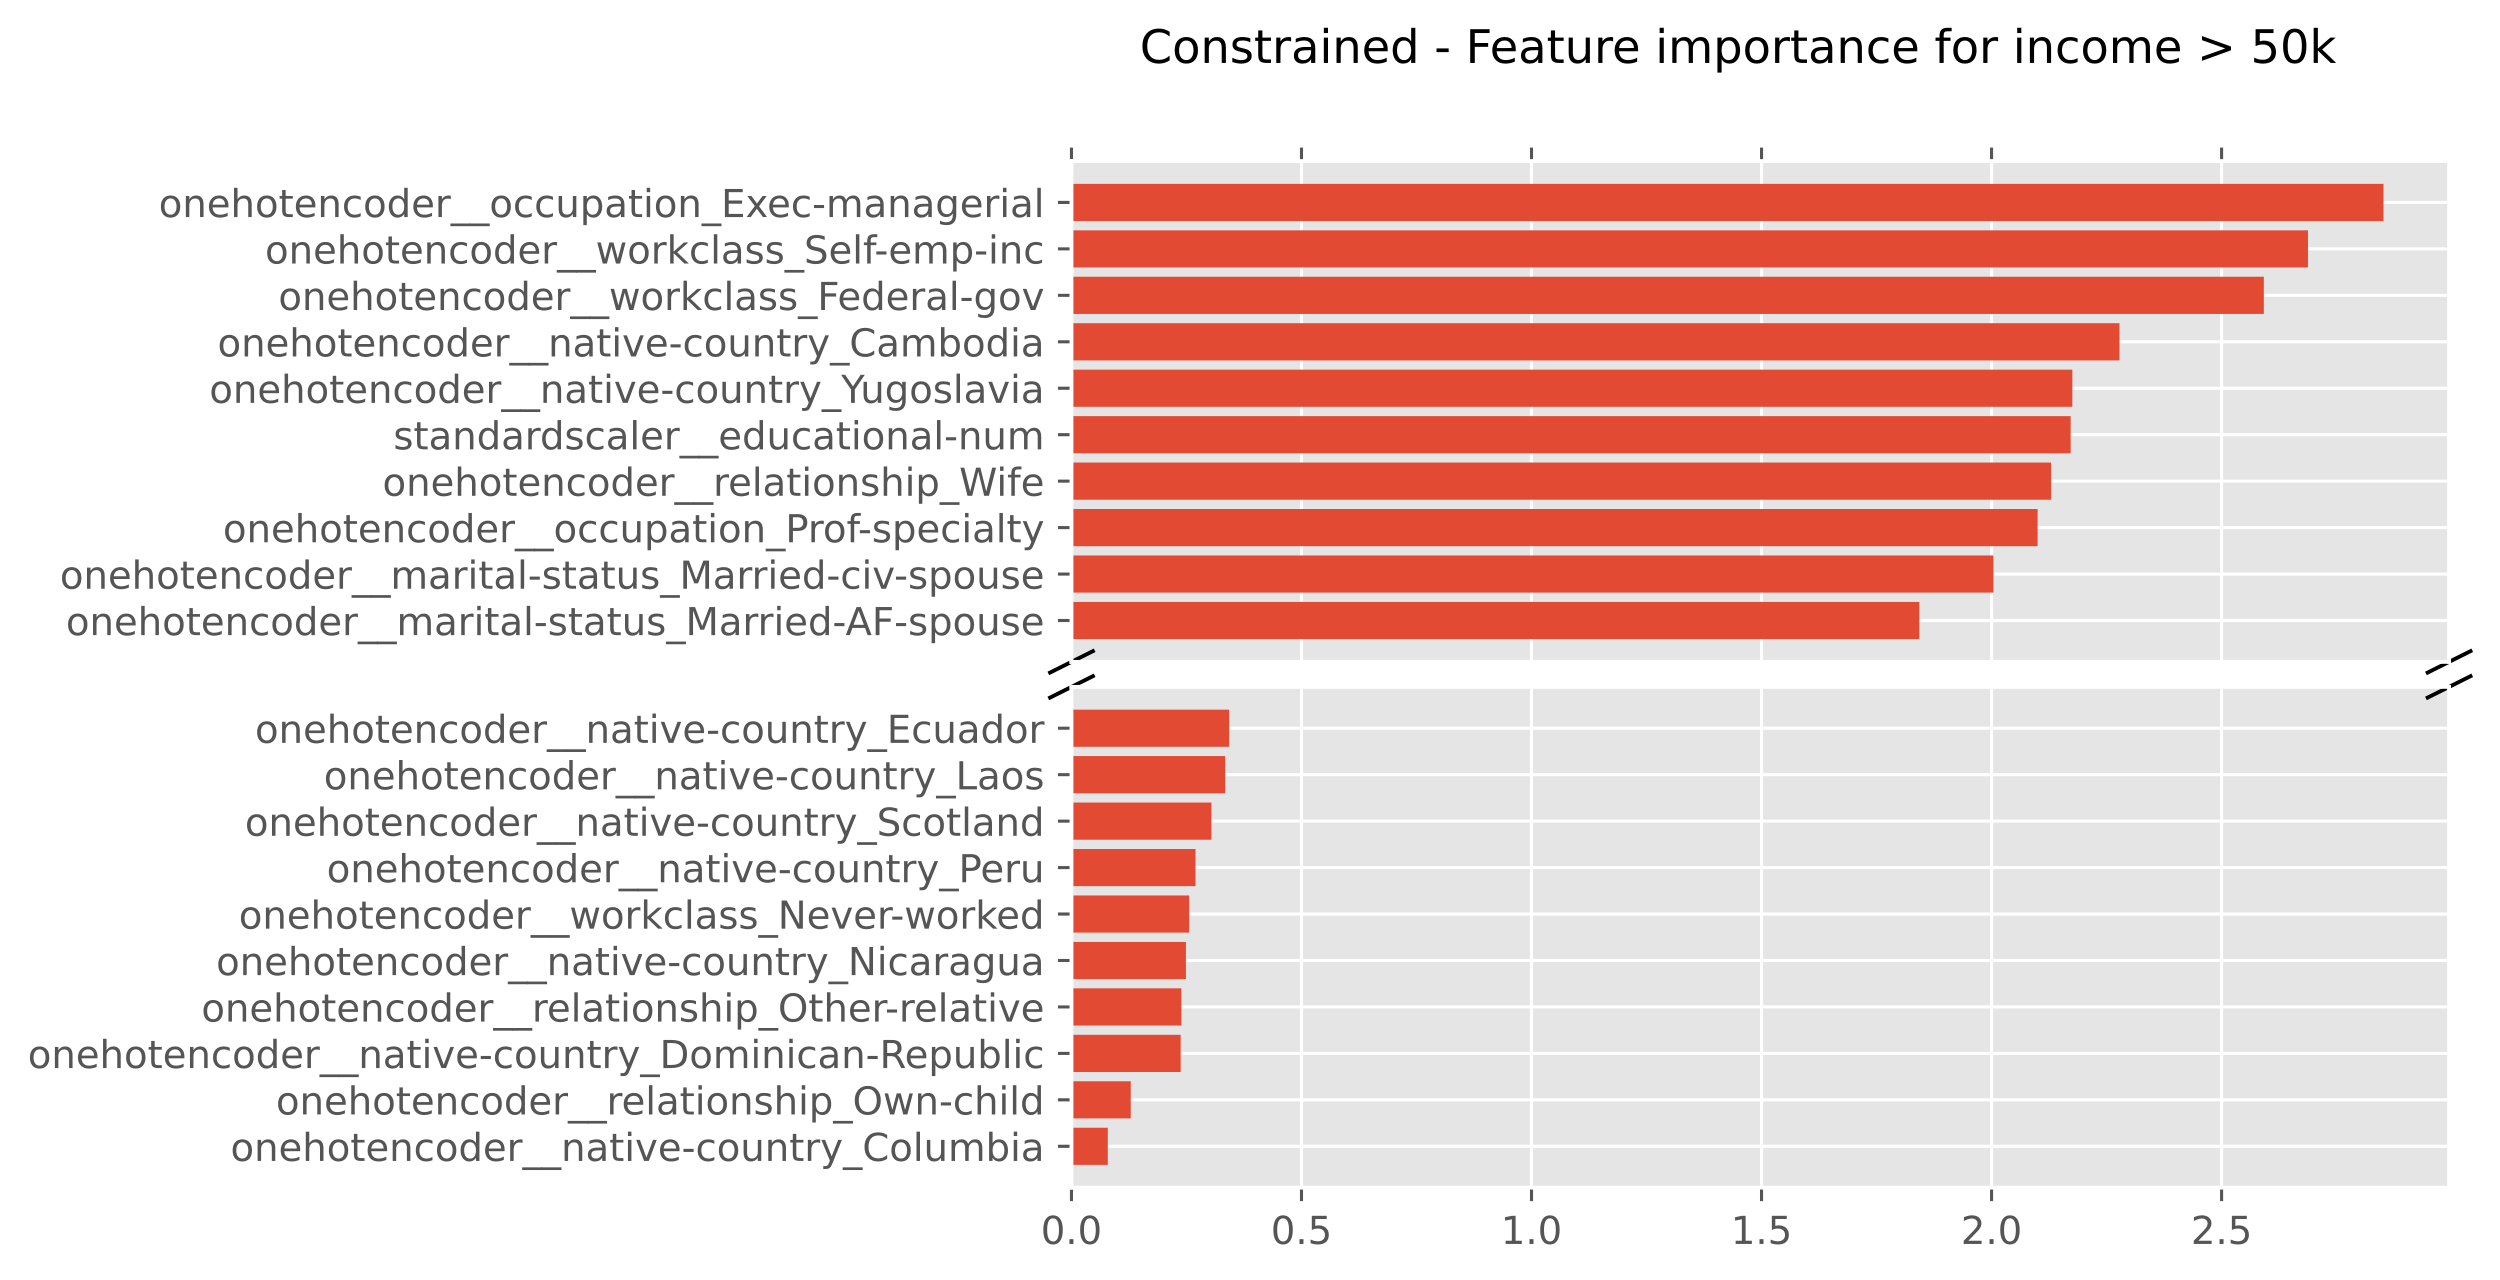 <?xml version="1.0" encoding="utf-8" standalone="no"?>
<!DOCTYPE svg PUBLIC "-//W3C//DTD SVG 1.1//EN"
  "http://www.w3.org/Graphics/SVG/1.1/DTD/svg11.dtd">
<!-- Created with matplotlib (https://matplotlib.org/) -->
<svg height="331.75pt" version="1.1" viewBox="0 0 648.078 331.75" width="648.078pt" xmlns="http://www.w3.org/2000/svg" xmlns:xlink="http://www.w3.org/1999/xlink">
 <defs>
  <style type="text/css">
*{stroke-linecap:butt;stroke-linejoin:round;}
  </style>
 </defs>
 <g id="figure_1">
  <g id="patch_1">
   <path d="M 0 331.75 
L 648.078 331.75 
L 648.078 -0 
L 0 -0 
z
" style="fill:#ffffff;"/>
  </g>
  <g id="axes_1">
   <g id="patch_2">
    <path d="M 277.758 171.571 
L 634.878 171.571 
L 634.878 41.76 
L 277.758 41.76 
z
" style="fill:#e5e5e5;"/>
   </g>
   <g id="matplotlib.axis_1">
    <g id="xtick_1">
     <g id="line2d_1">
      <path clip-path="url(#pc65cbf5608)" d="M 277.758 171.571 
L 277.758 41.76 
" style="fill:none;stroke:#ffffff;stroke-linecap:square;stroke-width:0.8;"/>
     </g>
     <g id="line2d_2">
      <defs>
       <path d="M 0 0 
L 0 -3.5 
" id="m305b01ec08" style="stroke:#555555;stroke-width:0.8;"/>
      </defs>
      <g>
       <use style="fill:#555555;stroke:#555555;stroke-width:0.8;" x="277.758" xlink:href="#m305b01ec08" y="41.76"/>
      </g>
     </g>
    </g>
    <g id="xtick_2">
     <g id="line2d_3">
      <path clip-path="url(#pc65cbf5608)" d="M 337.387 171.571 
L 337.387 41.76 
" style="fill:none;stroke:#ffffff;stroke-linecap:square;stroke-width:0.8;"/>
     </g>
     <g id="line2d_4">
      <g>
       <use style="fill:#555555;stroke:#555555;stroke-width:0.8;" x="337.387" xlink:href="#m305b01ec08" y="41.76"/>
      </g>
     </g>
    </g>
    <g id="xtick_3">
     <g id="line2d_5">
      <path clip-path="url(#pc65cbf5608)" d="M 397.017 171.571 
L 397.017 41.76 
" style="fill:none;stroke:#ffffff;stroke-linecap:square;stroke-width:0.8;"/>
     </g>
     <g id="line2d_6">
      <g>
       <use style="fill:#555555;stroke:#555555;stroke-width:0.8;" x="397.017" xlink:href="#m305b01ec08" y="41.76"/>
      </g>
     </g>
    </g>
    <g id="xtick_4">
     <g id="line2d_7">
      <path clip-path="url(#pc65cbf5608)" d="M 456.646 171.571 
L 456.646 41.76 
" style="fill:none;stroke:#ffffff;stroke-linecap:square;stroke-width:0.8;"/>
     </g>
     <g id="line2d_8">
      <g>
       <use style="fill:#555555;stroke:#555555;stroke-width:0.8;" x="456.646" xlink:href="#m305b01ec08" y="41.76"/>
      </g>
     </g>
    </g>
    <g id="xtick_5">
     <g id="line2d_9">
      <path clip-path="url(#pc65cbf5608)" d="M 516.275 171.571 
L 516.275 41.76 
" style="fill:none;stroke:#ffffff;stroke-linecap:square;stroke-width:0.8;"/>
     </g>
     <g id="line2d_10">
      <g>
       <use style="fill:#555555;stroke:#555555;stroke-width:0.8;" x="516.275" xlink:href="#m305b01ec08" y="41.76"/>
      </g>
     </g>
    </g>
    <g id="xtick_6">
     <g id="line2d_11">
      <path clip-path="url(#pc65cbf5608)" d="M 575.905 171.571 
L 575.905 41.76 
" style="fill:none;stroke:#ffffff;stroke-linecap:square;stroke-width:0.8;"/>
     </g>
     <g id="line2d_12">
      <g>
       <use style="fill:#555555;stroke:#555555;stroke-width:0.8;" x="575.905" xlink:href="#m305b01ec08" y="41.76"/>
      </g>
     </g>
    </g>
   </g>
   <g id="matplotlib.axis_2">
    <g id="ytick_1">
     <g id="line2d_13">
      <path clip-path="url(#pc65cbf5608)" d="M 277.758 160.854 
L 634.878 160.854 
" style="fill:none;stroke:#ffffff;stroke-linecap:square;stroke-width:0.8;"/>
     </g>
     <g id="line2d_14">
      <defs>
       <path d="M 0 0 
L -3.5 0 
" id="mc98a66101b" style="stroke:#555555;stroke-width:0.8;"/>
      </defs>
      <g>
       <use style="fill:#555555;stroke:#555555;stroke-width:0.8;" x="277.758" xlink:href="#mc98a66101b" y="160.854"/>
      </g>
     </g>
     <g id="text_1">
      <!-- onehotencoder__marital-status_Married-AF-spouse -->
      <defs>
       <path d="M 30.609 48.391 
Q 23.391 48.391 19.188 42.75 
Q 14.984 37.109 14.984 27.297 
Q 14.984 17.484 19.156 11.844 
Q 23.344 6.203 30.609 6.203 
Q 37.797 6.203 41.984 11.859 
Q 46.188 17.531 46.188 27.297 
Q 46.188 37.016 41.984 42.703 
Q 37.797 48.391 30.609 48.391 
z
M 30.609 56 
Q 42.328 56 49.016 48.375 
Q 55.719 40.766 55.719 27.297 
Q 55.719 13.875 49.016 6.219 
Q 42.328 -1.422 30.609 -1.422 
Q 18.844 -1.422 12.172 6.219 
Q 5.516 13.875 5.516 27.297 
Q 5.516 40.766 12.172 48.375 
Q 18.844 56 30.609 56 
z
" id="DejaVuSans-111"/>
       <path d="M 54.891 33.016 
L 54.891 0 
L 45.906 0 
L 45.906 32.719 
Q 45.906 40.484 42.875 44.328 
Q 39.844 48.188 33.797 48.188 
Q 26.516 48.188 22.312 43.547 
Q 18.109 38.922 18.109 30.906 
L 18.109 0 
L 9.078 0 
L 9.078 54.688 
L 18.109 54.688 
L 18.109 46.188 
Q 21.344 51.125 25.703 53.562 
Q 30.078 56 35.797 56 
Q 45.219 56 50.047 50.172 
Q 54.891 44.344 54.891 33.016 
z
" id="DejaVuSans-110"/>
       <path d="M 56.203 29.594 
L 56.203 25.203 
L 14.891 25.203 
Q 15.484 15.922 20.484 11.062 
Q 25.484 6.203 34.422 6.203 
Q 39.594 6.203 44.453 7.469 
Q 49.312 8.734 54.109 11.281 
L 54.109 2.781 
Q 49.266 0.734 44.188 -0.344 
Q 39.109 -1.422 33.891 -1.422 
Q 20.797 -1.422 13.156 6.188 
Q 5.516 13.812 5.516 26.812 
Q 5.516 40.234 12.766 48.109 
Q 20.016 56 32.328 56 
Q 43.359 56 49.781 48.891 
Q 56.203 41.797 56.203 29.594 
z
M 47.219 32.234 
Q 47.125 39.594 43.094 43.984 
Q 39.062 48.391 32.422 48.391 
Q 24.906 48.391 20.391 44.141 
Q 15.875 39.891 15.188 32.172 
z
" id="DejaVuSans-101"/>
       <path d="M 54.891 33.016 
L 54.891 0 
L 45.906 0 
L 45.906 32.719 
Q 45.906 40.484 42.875 44.328 
Q 39.844 48.188 33.797 48.188 
Q 26.516 48.188 22.312 43.547 
Q 18.109 38.922 18.109 30.906 
L 18.109 0 
L 9.078 0 
L 9.078 75.984 
L 18.109 75.984 
L 18.109 46.188 
Q 21.344 51.125 25.703 53.562 
Q 30.078 56 35.797 56 
Q 45.219 56 50.047 50.172 
Q 54.891 44.344 54.891 33.016 
z
" id="DejaVuSans-104"/>
       <path d="M 18.312 70.219 
L 18.312 54.688 
L 36.812 54.688 
L 36.812 47.703 
L 18.312 47.703 
L 18.312 18.016 
Q 18.312 11.328 20.141 9.422 
Q 21.969 7.516 27.594 7.516 
L 36.812 7.516 
L 36.812 0 
L 27.594 0 
Q 17.188 0 13.234 3.875 
Q 9.281 7.766 9.281 18.016 
L 9.281 47.703 
L 2.688 47.703 
L 2.688 54.688 
L 9.281 54.688 
L 9.281 70.219 
z
" id="DejaVuSans-116"/>
       <path d="M 48.781 52.594 
L 48.781 44.188 
Q 44.969 46.297 41.141 47.344 
Q 37.312 48.391 33.406 48.391 
Q 24.656 48.391 19.812 42.844 
Q 14.984 37.312 14.984 27.297 
Q 14.984 17.281 19.812 11.734 
Q 24.656 6.203 33.406 6.203 
Q 37.312 6.203 41.141 7.25 
Q 44.969 8.297 48.781 10.406 
L 48.781 2.094 
Q 45.016 0.344 40.984 -0.531 
Q 36.969 -1.422 32.422 -1.422 
Q 20.062 -1.422 12.781 6.344 
Q 5.516 14.109 5.516 27.297 
Q 5.516 40.672 12.859 48.328 
Q 20.219 56 33.016 56 
Q 37.156 56 41.109 55.141 
Q 45.062 54.297 48.781 52.594 
z
" id="DejaVuSans-99"/>
       <path d="M 45.406 46.391 
L 45.406 75.984 
L 54.391 75.984 
L 54.391 0 
L 45.406 0 
L 45.406 8.203 
Q 42.578 3.328 38.25 0.953 
Q 33.938 -1.422 27.875 -1.422 
Q 17.969 -1.422 11.734 6.484 
Q 5.516 14.406 5.516 27.297 
Q 5.516 40.188 11.734 48.094 
Q 17.969 56 27.875 56 
Q 33.938 56 38.25 53.625 
Q 42.578 51.266 45.406 46.391 
z
M 14.797 27.297 
Q 14.797 17.391 18.875 11.75 
Q 22.953 6.109 30.078 6.109 
Q 37.203 6.109 41.297 11.75 
Q 45.406 17.391 45.406 27.297 
Q 45.406 37.203 41.297 42.844 
Q 37.203 48.484 30.078 48.484 
Q 22.953 48.484 18.875 42.844 
Q 14.797 37.203 14.797 27.297 
z
" id="DejaVuSans-100"/>
       <path d="M 41.109 46.297 
Q 39.594 47.172 37.812 47.578 
Q 36.031 48 33.891 48 
Q 26.266 48 22.188 43.047 
Q 18.109 38.094 18.109 28.812 
L 18.109 0 
L 9.078 0 
L 9.078 54.688 
L 18.109 54.688 
L 18.109 46.188 
Q 20.953 51.172 25.484 53.578 
Q 30.031 56 36.531 56 
Q 37.453 56 38.578 55.875 
Q 39.703 55.766 41.062 55.516 
z
" id="DejaVuSans-114"/>
       <path d="M 50.984 -16.609 
L 50.984 -23.578 
L -0.984 -23.578 
L -0.984 -16.609 
z
" id="DejaVuSans-95"/>
       <path d="M 52 44.188 
Q 55.375 50.25 60.062 53.125 
Q 64.75 56 71.094 56 
Q 79.641 56 84.281 50.016 
Q 88.922 44.047 88.922 33.016 
L 88.922 0 
L 79.891 0 
L 79.891 32.719 
Q 79.891 40.578 77.094 44.375 
Q 74.312 48.188 68.609 48.188 
Q 61.625 48.188 57.562 43.547 
Q 53.516 38.922 53.516 30.906 
L 53.516 0 
L 44.484 0 
L 44.484 32.719 
Q 44.484 40.625 41.703 44.406 
Q 38.922 48.188 33.109 48.188 
Q 26.219 48.188 22.156 43.531 
Q 18.109 38.875 18.109 30.906 
L 18.109 0 
L 9.078 0 
L 9.078 54.688 
L 18.109 54.688 
L 18.109 46.188 
Q 21.188 51.219 25.484 53.609 
Q 29.781 56 35.688 56 
Q 41.656 56 45.828 52.969 
Q 50 49.953 52 44.188 
z
" id="DejaVuSans-109"/>
       <path d="M 34.281 27.484 
Q 23.391 27.484 19.188 25 
Q 14.984 22.516 14.984 16.5 
Q 14.984 11.719 18.141 8.906 
Q 21.297 6.109 26.703 6.109 
Q 34.188 6.109 38.703 11.406 
Q 43.219 16.703 43.219 25.484 
L 43.219 27.484 
z
M 52.203 31.203 
L 52.203 0 
L 43.219 0 
L 43.219 8.297 
Q 40.141 3.328 35.547 0.953 
Q 30.953 -1.422 24.312 -1.422 
Q 15.922 -1.422 10.953 3.297 
Q 6 8.016 6 15.922 
Q 6 25.141 12.172 29.828 
Q 18.359 34.516 30.609 34.516 
L 43.219 34.516 
L 43.219 35.406 
Q 43.219 41.609 39.141 45 
Q 35.062 48.391 27.688 48.391 
Q 23 48.391 18.547 47.266 
Q 14.109 46.141 10.016 43.891 
L 10.016 52.203 
Q 14.938 54.109 19.578 55.047 
Q 24.219 56 28.609 56 
Q 40.484 56 46.344 49.844 
Q 52.203 43.703 52.203 31.203 
z
" id="DejaVuSans-97"/>
       <path d="M 9.422 54.688 
L 18.406 54.688 
L 18.406 0 
L 9.422 0 
z
M 9.422 75.984 
L 18.406 75.984 
L 18.406 64.594 
L 9.422 64.594 
z
" id="DejaVuSans-105"/>
       <path d="M 9.422 75.984 
L 18.406 75.984 
L 18.406 0 
L 9.422 0 
z
" id="DejaVuSans-108"/>
       <path d="M 4.891 31.391 
L 31.203 31.391 
L 31.203 23.391 
L 4.891 23.391 
z
" id="DejaVuSans-45"/>
       <path d="M 44.281 53.078 
L 44.281 44.578 
Q 40.484 46.531 36.375 47.5 
Q 32.281 48.484 27.875 48.484 
Q 21.188 48.484 17.844 46.438 
Q 14.5 44.391 14.5 40.281 
Q 14.5 37.156 16.891 35.375 
Q 19.281 33.594 26.516 31.984 
L 29.594 31.297 
Q 39.156 29.25 43.188 25.516 
Q 47.219 21.781 47.219 15.094 
Q 47.219 7.469 41.188 3.016 
Q 35.156 -1.422 24.609 -1.422 
Q 20.219 -1.422 15.453 -0.562 
Q 10.688 0.297 5.422 2 
L 5.422 11.281 
Q 10.406 8.688 15.234 7.391 
Q 20.062 6.109 24.812 6.109 
Q 31.156 6.109 34.562 8.281 
Q 37.984 10.453 37.984 14.406 
Q 37.984 18.062 35.516 20.016 
Q 33.062 21.969 24.703 23.781 
L 21.578 24.516 
Q 13.234 26.266 9.516 29.906 
Q 5.812 33.547 5.812 39.891 
Q 5.812 47.609 11.281 51.797 
Q 16.75 56 26.812 56 
Q 31.781 56 36.172 55.266 
Q 40.578 54.547 44.281 53.078 
z
" id="DejaVuSans-115"/>
       <path d="M 8.5 21.578 
L 8.5 54.688 
L 17.484 54.688 
L 17.484 21.922 
Q 17.484 14.156 20.5 10.266 
Q 23.531 6.391 29.594 6.391 
Q 36.859 6.391 41.078 11.031 
Q 45.312 15.672 45.312 23.688 
L 45.312 54.688 
L 54.297 54.688 
L 54.297 0 
L 45.312 0 
L 45.312 8.406 
Q 42.047 3.422 37.719 1 
Q 33.406 -1.422 27.688 -1.422 
Q 18.266 -1.422 13.375 4.438 
Q 8.5 10.297 8.5 21.578 
z
M 31.109 56 
z
" id="DejaVuSans-117"/>
       <path d="M 9.812 72.906 
L 24.516 72.906 
L 43.109 23.297 
L 61.812 72.906 
L 76.516 72.906 
L 76.516 0 
L 66.891 0 
L 66.891 64.016 
L 48.094 14.016 
L 38.188 14.016 
L 19.391 64.016 
L 19.391 0 
L 9.812 0 
z
" id="DejaVuSans-77"/>
       <path d="M 34.188 63.188 
L 20.797 26.906 
L 47.609 26.906 
z
M 28.609 72.906 
L 39.797 72.906 
L 67.578 0 
L 57.328 0 
L 50.688 18.703 
L 17.828 18.703 
L 11.188 0 
L 0.781 0 
z
" id="DejaVuSans-65"/>
       <path d="M 9.812 72.906 
L 51.703 72.906 
L 51.703 64.594 
L 19.672 64.594 
L 19.672 43.109 
L 48.578 43.109 
L 48.578 34.812 
L 19.672 34.812 
L 19.672 0 
L 9.812 0 
z
" id="DejaVuSans-70"/>
       <path d="M 18.109 8.203 
L 18.109 -20.797 
L 9.078 -20.797 
L 9.078 54.688 
L 18.109 54.688 
L 18.109 46.391 
Q 20.953 51.266 25.266 53.625 
Q 29.594 56 35.594 56 
Q 45.562 56 51.781 48.094 
Q 58.016 40.188 58.016 27.297 
Q 58.016 14.406 51.781 6.484 
Q 45.562 -1.422 35.594 -1.422 
Q 29.594 -1.422 25.266 0.953 
Q 20.953 3.328 18.109 8.203 
z
M 48.688 27.297 
Q 48.688 37.203 44.609 42.844 
Q 40.531 48.484 33.406 48.484 
Q 26.266 48.484 22.188 42.844 
Q 18.109 37.203 18.109 27.297 
Q 18.109 17.391 22.188 11.75 
Q 26.266 6.109 33.406 6.109 
Q 40.531 6.109 44.609 11.75 
Q 48.688 17.391 48.688 27.297 
z
" id="DejaVuSans-112"/>
      </defs>
      <g style="fill:#555555;" transform="translate(17.092 164.653)scale(0.1 -0.1)">
       <use xlink:href="#DejaVuSans-111"/>
       <use x="61.182" xlink:href="#DejaVuSans-110"/>
       <use x="124.561" xlink:href="#DejaVuSans-101"/>
       <use x="186.084" xlink:href="#DejaVuSans-104"/>
       <use x="249.463" xlink:href="#DejaVuSans-111"/>
       <use x="310.645" xlink:href="#DejaVuSans-116"/>
       <use x="349.854" xlink:href="#DejaVuSans-101"/>
       <use x="411.377" xlink:href="#DejaVuSans-110"/>
       <use x="474.756" xlink:href="#DejaVuSans-99"/>
       <use x="529.736" xlink:href="#DejaVuSans-111"/>
       <use x="590.918" xlink:href="#DejaVuSans-100"/>
       <use x="654.395" xlink:href="#DejaVuSans-101"/>
       <use x="715.918" xlink:href="#DejaVuSans-114"/>
       <use x="757.031" xlink:href="#DejaVuSans-95"/>
       <use x="807.031" xlink:href="#DejaVuSans-95"/>
       <use x="857.031" xlink:href="#DejaVuSans-109"/>
       <use x="954.443" xlink:href="#DejaVuSans-97"/>
       <use x="1015.723" xlink:href="#DejaVuSans-114"/>
       <use x="1056.836" xlink:href="#DejaVuSans-105"/>
       <use x="1084.619" xlink:href="#DejaVuSans-116"/>
       <use x="1123.828" xlink:href="#DejaVuSans-97"/>
       <use x="1185.107" xlink:href="#DejaVuSans-108"/>
       <use x="1212.891" xlink:href="#DejaVuSans-45"/>
       <use x="1248.975" xlink:href="#DejaVuSans-115"/>
       <use x="1301.074" xlink:href="#DejaVuSans-116"/>
       <use x="1340.283" xlink:href="#DejaVuSans-97"/>
       <use x="1401.562" xlink:href="#DejaVuSans-116"/>
       <use x="1440.771" xlink:href="#DejaVuSans-117"/>
       <use x="1504.15" xlink:href="#DejaVuSans-115"/>
       <use x="1556.25" xlink:href="#DejaVuSans-95"/>
       <use x="1606.25" xlink:href="#DejaVuSans-77"/>
       <use x="1692.529" xlink:href="#DejaVuSans-97"/>
       <use x="1753.809" xlink:href="#DejaVuSans-114"/>
       <use x="1793.172" xlink:href="#DejaVuSans-114"/>
       <use x="1834.285" xlink:href="#DejaVuSans-105"/>
       <use x="1862.068" xlink:href="#DejaVuSans-101"/>
       <use x="1923.592" xlink:href="#DejaVuSans-100"/>
       <use x="1987.068" xlink:href="#DejaVuSans-45"/>
       <use x="2020.902" xlink:href="#DejaVuSans-65"/>
       <use x="2089.311" xlink:href="#DejaVuSans-70"/>
       <use x="2146.83" xlink:href="#DejaVuSans-45"/>
       <use x="2182.914" xlink:href="#DejaVuSans-115"/>
       <use x="2235.014" xlink:href="#DejaVuSans-112"/>
       <use x="2298.49" xlink:href="#DejaVuSans-111"/>
       <use x="2359.672" xlink:href="#DejaVuSans-117"/>
       <use x="2423.051" xlink:href="#DejaVuSans-115"/>
       <use x="2475.15" xlink:href="#DejaVuSans-101"/>
      </g>
     </g>
    </g>
    <g id="ytick_2">
     <g id="line2d_15">
      <path clip-path="url(#pc65cbf5608)" d="M 277.758 148.812 
L 634.878 148.812 
" style="fill:none;stroke:#ffffff;stroke-linecap:square;stroke-width:0.8;"/>
     </g>
     <g id="line2d_16">
      <g>
       <use style="fill:#555555;stroke:#555555;stroke-width:0.8;" x="277.758" xlink:href="#mc98a66101b" y="148.812"/>
      </g>
     </g>
     <g id="text_2">
      <!-- onehotencoder__marital-status_Married-civ-spouse -->
      <defs>
       <path d="M 2.984 54.688 
L 12.5 54.688 
L 29.594 8.797 
L 46.688 54.688 
L 56.203 54.688 
L 35.688 0 
L 23.484 0 
z
" id="DejaVuSans-118"/>
      </defs>
      <g style="fill:#555555;" transform="translate(15.527 152.611)scale(0.1 -0.1)">
       <use xlink:href="#DejaVuSans-111"/>
       <use x="61.182" xlink:href="#DejaVuSans-110"/>
       <use x="124.561" xlink:href="#DejaVuSans-101"/>
       <use x="186.084" xlink:href="#DejaVuSans-104"/>
       <use x="249.463" xlink:href="#DejaVuSans-111"/>
       <use x="310.645" xlink:href="#DejaVuSans-116"/>
       <use x="349.854" xlink:href="#DejaVuSans-101"/>
       <use x="411.377" xlink:href="#DejaVuSans-110"/>
       <use x="474.756" xlink:href="#DejaVuSans-99"/>
       <use x="529.736" xlink:href="#DejaVuSans-111"/>
       <use x="590.918" xlink:href="#DejaVuSans-100"/>
       <use x="654.395" xlink:href="#DejaVuSans-101"/>
       <use x="715.918" xlink:href="#DejaVuSans-114"/>
       <use x="757.031" xlink:href="#DejaVuSans-95"/>
       <use x="807.031" xlink:href="#DejaVuSans-95"/>
       <use x="857.031" xlink:href="#DejaVuSans-109"/>
       <use x="954.443" xlink:href="#DejaVuSans-97"/>
       <use x="1015.723" xlink:href="#DejaVuSans-114"/>
       <use x="1056.836" xlink:href="#DejaVuSans-105"/>
       <use x="1084.619" xlink:href="#DejaVuSans-116"/>
       <use x="1123.828" xlink:href="#DejaVuSans-97"/>
       <use x="1185.107" xlink:href="#DejaVuSans-108"/>
       <use x="1212.891" xlink:href="#DejaVuSans-45"/>
       <use x="1248.975" xlink:href="#DejaVuSans-115"/>
       <use x="1301.074" xlink:href="#DejaVuSans-116"/>
       <use x="1340.283" xlink:href="#DejaVuSans-97"/>
       <use x="1401.562" xlink:href="#DejaVuSans-116"/>
       <use x="1440.771" xlink:href="#DejaVuSans-117"/>
       <use x="1504.15" xlink:href="#DejaVuSans-115"/>
       <use x="1556.25" xlink:href="#DejaVuSans-95"/>
       <use x="1606.25" xlink:href="#DejaVuSans-77"/>
       <use x="1692.529" xlink:href="#DejaVuSans-97"/>
       <use x="1753.809" xlink:href="#DejaVuSans-114"/>
       <use x="1793.172" xlink:href="#DejaVuSans-114"/>
       <use x="1834.285" xlink:href="#DejaVuSans-105"/>
       <use x="1862.068" xlink:href="#DejaVuSans-101"/>
       <use x="1923.592" xlink:href="#DejaVuSans-100"/>
       <use x="1987.068" xlink:href="#DejaVuSans-45"/>
       <use x="2023.152" xlink:href="#DejaVuSans-99"/>
       <use x="2078.133" xlink:href="#DejaVuSans-105"/>
       <use x="2105.916" xlink:href="#DejaVuSans-118"/>
       <use x="2162.471" xlink:href="#DejaVuSans-45"/>
       <use x="2198.555" xlink:href="#DejaVuSans-115"/>
       <use x="2250.654" xlink:href="#DejaVuSans-112"/>
       <use x="2314.131" xlink:href="#DejaVuSans-111"/>
       <use x="2375.312" xlink:href="#DejaVuSans-117"/>
       <use x="2438.691" xlink:href="#DejaVuSans-115"/>
       <use x="2490.791" xlink:href="#DejaVuSans-101"/>
      </g>
     </g>
    </g>
    <g id="ytick_3">
     <g id="line2d_17">
      <path clip-path="url(#pc65cbf5608)" d="M 277.758 136.77 
L 634.878 136.77 
" style="fill:none;stroke:#ffffff;stroke-linecap:square;stroke-width:0.8;"/>
     </g>
     <g id="line2d_18">
      <g>
       <use style="fill:#555555;stroke:#555555;stroke-width:0.8;" x="277.758" xlink:href="#mc98a66101b" y="136.77"/>
      </g>
     </g>
     <g id="text_3">
      <!-- onehotencoder__occupation_Prof-specialty -->
      <defs>
       <path d="M 19.672 64.797 
L 19.672 37.406 
L 32.078 37.406 
Q 38.969 37.406 42.719 40.969 
Q 46.484 44.531 46.484 51.125 
Q 46.484 57.672 42.719 61.234 
Q 38.969 64.797 32.078 64.797 
z
M 9.812 72.906 
L 32.078 72.906 
Q 44.344 72.906 50.609 67.359 
Q 56.891 61.812 56.891 51.125 
Q 56.891 40.328 50.609 34.812 
Q 44.344 29.297 32.078 29.297 
L 19.672 29.297 
L 19.672 0 
L 9.812 0 
z
" id="DejaVuSans-80"/>
       <path d="M 37.109 75.984 
L 37.109 68.5 
L 28.516 68.5 
Q 23.688 68.5 21.797 66.547 
Q 19.922 64.594 19.922 59.516 
L 19.922 54.688 
L 34.719 54.688 
L 34.719 47.703 
L 19.922 47.703 
L 19.922 0 
L 10.891 0 
L 10.891 47.703 
L 2.297 47.703 
L 2.297 54.688 
L 10.891 54.688 
L 10.891 58.5 
Q 10.891 67.625 15.141 71.797 
Q 19.391 75.984 28.609 75.984 
z
" id="DejaVuSans-102"/>
       <path d="M 32.172 -5.078 
Q 28.375 -14.844 24.75 -17.812 
Q 21.141 -20.797 15.094 -20.797 
L 7.906 -20.797 
L 7.906 -13.281 
L 13.188 -13.281 
Q 16.891 -13.281 18.938 -11.516 
Q 21 -9.766 23.484 -3.219 
L 25.094 0.875 
L 2.984 54.688 
L 12.5 54.688 
L 29.594 11.922 
L 46.688 54.688 
L 56.203 54.688 
z
" id="DejaVuSans-121"/>
      </defs>
      <g style="fill:#555555;" transform="translate(57.797 140.569)scale(0.1 -0.1)">
       <use xlink:href="#DejaVuSans-111"/>
       <use x="61.182" xlink:href="#DejaVuSans-110"/>
       <use x="124.561" xlink:href="#DejaVuSans-101"/>
       <use x="186.084" xlink:href="#DejaVuSans-104"/>
       <use x="249.463" xlink:href="#DejaVuSans-111"/>
       <use x="310.645" xlink:href="#DejaVuSans-116"/>
       <use x="349.854" xlink:href="#DejaVuSans-101"/>
       <use x="411.377" xlink:href="#DejaVuSans-110"/>
       <use x="474.756" xlink:href="#DejaVuSans-99"/>
       <use x="529.736" xlink:href="#DejaVuSans-111"/>
       <use x="590.918" xlink:href="#DejaVuSans-100"/>
       <use x="654.395" xlink:href="#DejaVuSans-101"/>
       <use x="715.918" xlink:href="#DejaVuSans-114"/>
       <use x="757.031" xlink:href="#DejaVuSans-95"/>
       <use x="807.031" xlink:href="#DejaVuSans-95"/>
       <use x="857.031" xlink:href="#DejaVuSans-111"/>
       <use x="918.213" xlink:href="#DejaVuSans-99"/>
       <use x="973.193" xlink:href="#DejaVuSans-99"/>
       <use x="1028.174" xlink:href="#DejaVuSans-117"/>
       <use x="1091.553" xlink:href="#DejaVuSans-112"/>
       <use x="1155.029" xlink:href="#DejaVuSans-97"/>
       <use x="1216.309" xlink:href="#DejaVuSans-116"/>
       <use x="1255.518" xlink:href="#DejaVuSans-105"/>
       <use x="1283.301" xlink:href="#DejaVuSans-111"/>
       <use x="1344.482" xlink:href="#DejaVuSans-110"/>
       <use x="1407.861" xlink:href="#DejaVuSans-95"/>
       <use x="1457.861" xlink:href="#DejaVuSans-80"/>
       <use x="1516.414" xlink:href="#DejaVuSans-114"/>
       <use x="1555.277" xlink:href="#DejaVuSans-111"/>
       <use x="1616.459" xlink:href="#DejaVuSans-102"/>
       <use x="1646.164" xlink:href="#DejaVuSans-45"/>
       <use x="1682.248" xlink:href="#DejaVuSans-115"/>
       <use x="1734.348" xlink:href="#DejaVuSans-112"/>
       <use x="1797.824" xlink:href="#DejaVuSans-101"/>
       <use x="1859.348" xlink:href="#DejaVuSans-99"/>
       <use x="1914.328" xlink:href="#DejaVuSans-105"/>
       <use x="1942.111" xlink:href="#DejaVuSans-97"/>
       <use x="2003.391" xlink:href="#DejaVuSans-108"/>
       <use x="2031.174" xlink:href="#DejaVuSans-116"/>
       <use x="2070.383" xlink:href="#DejaVuSans-121"/>
      </g>
     </g>
    </g>
    <g id="ytick_4">
     <g id="line2d_19">
      <path clip-path="url(#pc65cbf5608)" d="M 277.758 124.728 
L 634.878 124.728 
" style="fill:none;stroke:#ffffff;stroke-linecap:square;stroke-width:0.8;"/>
     </g>
     <g id="line2d_20">
      <g>
       <use style="fill:#555555;stroke:#555555;stroke-width:0.8;" x="277.758" xlink:href="#mc98a66101b" y="124.728"/>
      </g>
     </g>
     <g id="text_4">
      <!-- onehotencoder__relationship_Wife -->
      <defs>
       <path d="M 3.328 72.906 
L 13.281 72.906 
L 28.609 11.281 
L 43.891 72.906 
L 54.984 72.906 
L 70.312 11.281 
L 85.594 72.906 
L 95.609 72.906 
L 77.297 0 
L 64.891 0 
L 49.516 63.281 
L 33.984 0 
L 21.578 0 
z
" id="DejaVuSans-87"/>
      </defs>
      <g style="fill:#555555;" transform="translate(99.164 128.527)scale(0.1 -0.1)">
       <use xlink:href="#DejaVuSans-111"/>
       <use x="61.182" xlink:href="#DejaVuSans-110"/>
       <use x="124.561" xlink:href="#DejaVuSans-101"/>
       <use x="186.084" xlink:href="#DejaVuSans-104"/>
       <use x="249.463" xlink:href="#DejaVuSans-111"/>
       <use x="310.645" xlink:href="#DejaVuSans-116"/>
       <use x="349.854" xlink:href="#DejaVuSans-101"/>
       <use x="411.377" xlink:href="#DejaVuSans-110"/>
       <use x="474.756" xlink:href="#DejaVuSans-99"/>
       <use x="529.736" xlink:href="#DejaVuSans-111"/>
       <use x="590.918" xlink:href="#DejaVuSans-100"/>
       <use x="654.395" xlink:href="#DejaVuSans-101"/>
       <use x="715.918" xlink:href="#DejaVuSans-114"/>
       <use x="757.031" xlink:href="#DejaVuSans-95"/>
       <use x="807.031" xlink:href="#DejaVuSans-95"/>
       <use x="857.031" xlink:href="#DejaVuSans-114"/>
       <use x="895.895" xlink:href="#DejaVuSans-101"/>
       <use x="957.418" xlink:href="#DejaVuSans-108"/>
       <use x="985.201" xlink:href="#DejaVuSans-97"/>
       <use x="1046.48" xlink:href="#DejaVuSans-116"/>
       <use x="1085.689" xlink:href="#DejaVuSans-105"/>
       <use x="1113.473" xlink:href="#DejaVuSans-111"/>
       <use x="1174.654" xlink:href="#DejaVuSans-110"/>
       <use x="1238.033" xlink:href="#DejaVuSans-115"/>
       <use x="1290.133" xlink:href="#DejaVuSans-104"/>
       <use x="1353.512" xlink:href="#DejaVuSans-105"/>
       <use x="1381.295" xlink:href="#DejaVuSans-112"/>
       <use x="1444.771" xlink:href="#DejaVuSans-95"/>
       <use x="1494.771" xlink:href="#DejaVuSans-87"/>
       <use x="1591.398" xlink:href="#DejaVuSans-105"/>
       <use x="1619.182" xlink:href="#DejaVuSans-102"/>
       <use x="1654.387" xlink:href="#DejaVuSans-101"/>
      </g>
     </g>
    </g>
    <g id="ytick_5">
     <g id="line2d_21">
      <path clip-path="url(#pc65cbf5608)" d="M 277.758 112.686 
L 634.878 112.686 
" style="fill:none;stroke:#ffffff;stroke-linecap:square;stroke-width:0.8;"/>
     </g>
     <g id="line2d_22">
      <g>
       <use style="fill:#555555;stroke:#555555;stroke-width:0.8;" x="277.758" xlink:href="#mc98a66101b" y="112.686"/>
      </g>
     </g>
     <g id="text_5">
      <!-- standardscaler__educational-num -->
      <g style="fill:#555555;" transform="translate(101.973 116.485)scale(0.1 -0.1)">
       <use xlink:href="#DejaVuSans-115"/>
       <use x="52.1" xlink:href="#DejaVuSans-116"/>
       <use x="91.309" xlink:href="#DejaVuSans-97"/>
       <use x="152.588" xlink:href="#DejaVuSans-110"/>
       <use x="215.967" xlink:href="#DejaVuSans-100"/>
       <use x="279.443" xlink:href="#DejaVuSans-97"/>
       <use x="340.723" xlink:href="#DejaVuSans-114"/>
       <use x="380.086" xlink:href="#DejaVuSans-100"/>
       <use x="443.562" xlink:href="#DejaVuSans-115"/>
       <use x="495.662" xlink:href="#DejaVuSans-99"/>
       <use x="550.643" xlink:href="#DejaVuSans-97"/>
       <use x="611.922" xlink:href="#DejaVuSans-108"/>
       <use x="639.705" xlink:href="#DejaVuSans-101"/>
       <use x="701.229" xlink:href="#DejaVuSans-114"/>
       <use x="742.342" xlink:href="#DejaVuSans-95"/>
       <use x="792.342" xlink:href="#DejaVuSans-95"/>
       <use x="842.342" xlink:href="#DejaVuSans-101"/>
       <use x="903.865" xlink:href="#DejaVuSans-100"/>
       <use x="967.342" xlink:href="#DejaVuSans-117"/>
       <use x="1030.721" xlink:href="#DejaVuSans-99"/>
       <use x="1085.701" xlink:href="#DejaVuSans-97"/>
       <use x="1146.98" xlink:href="#DejaVuSans-116"/>
       <use x="1186.189" xlink:href="#DejaVuSans-105"/>
       <use x="1213.973" xlink:href="#DejaVuSans-111"/>
       <use x="1275.154" xlink:href="#DejaVuSans-110"/>
       <use x="1338.533" xlink:href="#DejaVuSans-97"/>
       <use x="1399.812" xlink:href="#DejaVuSans-108"/>
       <use x="1427.596" xlink:href="#DejaVuSans-45"/>
       <use x="1463.68" xlink:href="#DejaVuSans-110"/>
       <use x="1527.059" xlink:href="#DejaVuSans-117"/>
       <use x="1590.438" xlink:href="#DejaVuSans-109"/>
      </g>
     </g>
    </g>
    <g id="ytick_6">
     <g id="line2d_23">
      <path clip-path="url(#pc65cbf5608)" d="M 277.758 100.644 
L 634.878 100.644 
" style="fill:none;stroke:#ffffff;stroke-linecap:square;stroke-width:0.8;"/>
     </g>
     <g id="line2d_24">
      <g>
       <use style="fill:#555555;stroke:#555555;stroke-width:0.8;" x="277.758" xlink:href="#mc98a66101b" y="100.644"/>
      </g>
     </g>
     <g id="text_6">
      <!-- onehotencoder__native-country_Yugoslavia -->
      <defs>
       <path d="M -0.203 72.906 
L 10.406 72.906 
L 30.609 42.922 
L 50.688 72.906 
L 61.281 72.906 
L 35.5 34.719 
L 35.5 0 
L 25.594 0 
L 25.594 34.719 
z
" id="DejaVuSans-89"/>
       <path d="M 45.406 27.984 
Q 45.406 37.75 41.375 43.109 
Q 37.359 48.484 30.078 48.484 
Q 22.859 48.484 18.828 43.109 
Q 14.797 37.75 14.797 27.984 
Q 14.797 18.266 18.828 12.891 
Q 22.859 7.516 30.078 7.516 
Q 37.359 7.516 41.375 12.891 
Q 45.406 18.266 45.406 27.984 
z
M 54.391 6.781 
Q 54.391 -7.172 48.188 -13.984 
Q 42 -20.797 29.203 -20.797 
Q 24.469 -20.797 20.266 -20.094 
Q 16.062 -19.391 12.109 -17.922 
L 12.109 -9.188 
Q 16.062 -11.328 19.922 -12.344 
Q 23.781 -13.375 27.781 -13.375 
Q 36.625 -13.375 41.016 -8.766 
Q 45.406 -4.156 45.406 5.172 
L 45.406 9.625 
Q 42.625 4.781 38.281 2.391 
Q 33.938 0 27.875 0 
Q 17.828 0 11.672 7.656 
Q 5.516 15.328 5.516 27.984 
Q 5.516 40.672 11.672 48.328 
Q 17.828 56 27.875 56 
Q 33.938 56 38.281 53.609 
Q 42.625 51.219 45.406 46.391 
L 45.406 54.688 
L 54.391 54.688 
z
" id="DejaVuSans-103"/>
      </defs>
      <g style="fill:#555555;" transform="translate(54.263 104.444)scale(0.1 -0.1)">
       <use xlink:href="#DejaVuSans-111"/>
       <use x="61.182" xlink:href="#DejaVuSans-110"/>
       <use x="124.561" xlink:href="#DejaVuSans-101"/>
       <use x="186.084" xlink:href="#DejaVuSans-104"/>
       <use x="249.463" xlink:href="#DejaVuSans-111"/>
       <use x="310.645" xlink:href="#DejaVuSans-116"/>
       <use x="349.854" xlink:href="#DejaVuSans-101"/>
       <use x="411.377" xlink:href="#DejaVuSans-110"/>
       <use x="474.756" xlink:href="#DejaVuSans-99"/>
       <use x="529.736" xlink:href="#DejaVuSans-111"/>
       <use x="590.918" xlink:href="#DejaVuSans-100"/>
       <use x="654.395" xlink:href="#DejaVuSans-101"/>
       <use x="715.918" xlink:href="#DejaVuSans-114"/>
       <use x="757.031" xlink:href="#DejaVuSans-95"/>
       <use x="807.031" xlink:href="#DejaVuSans-95"/>
       <use x="857.031" xlink:href="#DejaVuSans-110"/>
       <use x="920.41" xlink:href="#DejaVuSans-97"/>
       <use x="981.689" xlink:href="#DejaVuSans-116"/>
       <use x="1020.898" xlink:href="#DejaVuSans-105"/>
       <use x="1048.682" xlink:href="#DejaVuSans-118"/>
       <use x="1107.861" xlink:href="#DejaVuSans-101"/>
       <use x="1169.385" xlink:href="#DejaVuSans-45"/>
       <use x="1205.469" xlink:href="#DejaVuSans-99"/>
       <use x="1260.449" xlink:href="#DejaVuSans-111"/>
       <use x="1321.631" xlink:href="#DejaVuSans-117"/>
       <use x="1385.01" xlink:href="#DejaVuSans-110"/>
       <use x="1448.389" xlink:href="#DejaVuSans-116"/>
       <use x="1487.598" xlink:href="#DejaVuSans-114"/>
       <use x="1528.711" xlink:href="#DejaVuSans-121"/>
       <use x="1587.891" xlink:href="#DejaVuSans-95"/>
       <use x="1637.891" xlink:href="#DejaVuSans-89"/>
       <use x="1687.475" xlink:href="#DejaVuSans-117"/>
       <use x="1750.854" xlink:href="#DejaVuSans-103"/>
       <use x="1814.33" xlink:href="#DejaVuSans-111"/>
       <use x="1875.512" xlink:href="#DejaVuSans-115"/>
       <use x="1927.611" xlink:href="#DejaVuSans-108"/>
       <use x="1955.395" xlink:href="#DejaVuSans-97"/>
       <use x="2016.674" xlink:href="#DejaVuSans-118"/>
       <use x="2075.854" xlink:href="#DejaVuSans-105"/>
       <use x="2103.637" xlink:href="#DejaVuSans-97"/>
      </g>
     </g>
    </g>
    <g id="ytick_7">
     <g id="line2d_25">
      <path clip-path="url(#pc65cbf5608)" d="M 277.758 88.603 
L 634.878 88.603 
" style="fill:none;stroke:#ffffff;stroke-linecap:square;stroke-width:0.8;"/>
     </g>
     <g id="line2d_26">
      <g>
       <use style="fill:#555555;stroke:#555555;stroke-width:0.8;" x="277.758" xlink:href="#mc98a66101b" y="88.603"/>
      </g>
     </g>
     <g id="text_7">
      <!-- onehotencoder__native-country_Cambodia -->
      <defs>
       <path d="M 64.406 67.281 
L 64.406 56.891 
Q 59.422 61.531 53.781 63.812 
Q 48.141 66.109 41.797 66.109 
Q 29.297 66.109 22.656 58.469 
Q 16.016 50.828 16.016 36.375 
Q 16.016 21.969 22.656 14.328 
Q 29.297 6.688 41.797 6.688 
Q 48.141 6.688 53.781 8.984 
Q 59.422 11.281 64.406 15.922 
L 64.406 5.609 
Q 59.234 2.094 53.438 0.328 
Q 47.656 -1.422 41.219 -1.422 
Q 24.656 -1.422 15.125 8.703 
Q 5.609 18.844 5.609 36.375 
Q 5.609 53.953 15.125 64.078 
Q 24.656 74.219 41.219 74.219 
Q 47.75 74.219 53.531 72.484 
Q 59.328 70.75 64.406 67.281 
z
" id="DejaVuSans-67"/>
       <path d="M 48.688 27.297 
Q 48.688 37.203 44.609 42.844 
Q 40.531 48.484 33.406 48.484 
Q 26.266 48.484 22.188 42.844 
Q 18.109 37.203 18.109 27.297 
Q 18.109 17.391 22.188 11.75 
Q 26.266 6.109 33.406 6.109 
Q 40.531 6.109 44.609 11.75 
Q 48.688 17.391 48.688 27.297 
z
M 18.109 46.391 
Q 20.953 51.266 25.266 53.625 
Q 29.594 56 35.594 56 
Q 45.562 56 51.781 48.094 
Q 58.016 40.188 58.016 27.297 
Q 58.016 14.406 51.781 6.484 
Q 45.562 -1.422 35.594 -1.422 
Q 29.594 -1.422 25.266 0.953 
Q 20.953 3.328 18.109 8.203 
L 18.109 0 
L 9.078 0 
L 9.078 75.984 
L 18.109 75.984 
z
" id="DejaVuSans-98"/>
      </defs>
      <g style="fill:#555555;" transform="translate(56.392 92.402)scale(0.1 -0.1)">
       <use xlink:href="#DejaVuSans-111"/>
       <use x="61.182" xlink:href="#DejaVuSans-110"/>
       <use x="124.561" xlink:href="#DejaVuSans-101"/>
       <use x="186.084" xlink:href="#DejaVuSans-104"/>
       <use x="249.463" xlink:href="#DejaVuSans-111"/>
       <use x="310.645" xlink:href="#DejaVuSans-116"/>
       <use x="349.854" xlink:href="#DejaVuSans-101"/>
       <use x="411.377" xlink:href="#DejaVuSans-110"/>
       <use x="474.756" xlink:href="#DejaVuSans-99"/>
       <use x="529.736" xlink:href="#DejaVuSans-111"/>
       <use x="590.918" xlink:href="#DejaVuSans-100"/>
       <use x="654.395" xlink:href="#DejaVuSans-101"/>
       <use x="715.918" xlink:href="#DejaVuSans-114"/>
       <use x="757.031" xlink:href="#DejaVuSans-95"/>
       <use x="807.031" xlink:href="#DejaVuSans-95"/>
       <use x="857.031" xlink:href="#DejaVuSans-110"/>
       <use x="920.41" xlink:href="#DejaVuSans-97"/>
       <use x="981.689" xlink:href="#DejaVuSans-116"/>
       <use x="1020.898" xlink:href="#DejaVuSans-105"/>
       <use x="1048.682" xlink:href="#DejaVuSans-118"/>
       <use x="1107.861" xlink:href="#DejaVuSans-101"/>
       <use x="1169.385" xlink:href="#DejaVuSans-45"/>
       <use x="1205.469" xlink:href="#DejaVuSans-99"/>
       <use x="1260.449" xlink:href="#DejaVuSans-111"/>
       <use x="1321.631" xlink:href="#DejaVuSans-117"/>
       <use x="1385.01" xlink:href="#DejaVuSans-110"/>
       <use x="1448.389" xlink:href="#DejaVuSans-116"/>
       <use x="1487.598" xlink:href="#DejaVuSans-114"/>
       <use x="1528.711" xlink:href="#DejaVuSans-121"/>
       <use x="1587.891" xlink:href="#DejaVuSans-95"/>
       <use x="1637.891" xlink:href="#DejaVuSans-67"/>
       <use x="1707.715" xlink:href="#DejaVuSans-97"/>
       <use x="1768.994" xlink:href="#DejaVuSans-109"/>
       <use x="1866.406" xlink:href="#DejaVuSans-98"/>
       <use x="1929.883" xlink:href="#DejaVuSans-111"/>
       <use x="1991.064" xlink:href="#DejaVuSans-100"/>
       <use x="2054.541" xlink:href="#DejaVuSans-105"/>
       <use x="2082.324" xlink:href="#DejaVuSans-97"/>
      </g>
     </g>
    </g>
    <g id="ytick_8">
     <g id="line2d_27">
      <path clip-path="url(#pc65cbf5608)" d="M 277.758 76.561 
L 634.878 76.561 
" style="fill:none;stroke:#ffffff;stroke-linecap:square;stroke-width:0.8;"/>
     </g>
     <g id="line2d_28">
      <g>
       <use style="fill:#555555;stroke:#555555;stroke-width:0.8;" x="277.758" xlink:href="#mc98a66101b" y="76.561"/>
      </g>
     </g>
     <g id="text_8">
      <!-- onehotencoder__workclass_Federal-gov -->
      <defs>
       <path d="M 4.203 54.688 
L 13.188 54.688 
L 24.422 12.016 
L 35.594 54.688 
L 46.188 54.688 
L 57.422 12.016 
L 68.609 54.688 
L 77.594 54.688 
L 63.281 0 
L 52.688 0 
L 40.922 44.828 
L 29.109 0 
L 18.5 0 
z
" id="DejaVuSans-119"/>
       <path d="M 9.078 75.984 
L 18.109 75.984 
L 18.109 31.109 
L 44.922 54.688 
L 56.391 54.688 
L 27.391 29.109 
L 57.625 0 
L 45.906 0 
L 18.109 26.703 
L 18.109 0 
L 9.078 0 
z
" id="DejaVuSans-107"/>
      </defs>
      <g style="fill:#555555;" transform="translate(72.162 80.36)scale(0.1 -0.1)">
       <use xlink:href="#DejaVuSans-111"/>
       <use x="61.182" xlink:href="#DejaVuSans-110"/>
       <use x="124.561" xlink:href="#DejaVuSans-101"/>
       <use x="186.084" xlink:href="#DejaVuSans-104"/>
       <use x="249.463" xlink:href="#DejaVuSans-111"/>
       <use x="310.645" xlink:href="#DejaVuSans-116"/>
       <use x="349.854" xlink:href="#DejaVuSans-101"/>
       <use x="411.377" xlink:href="#DejaVuSans-110"/>
       <use x="474.756" xlink:href="#DejaVuSans-99"/>
       <use x="529.736" xlink:href="#DejaVuSans-111"/>
       <use x="590.918" xlink:href="#DejaVuSans-100"/>
       <use x="654.395" xlink:href="#DejaVuSans-101"/>
       <use x="715.918" xlink:href="#DejaVuSans-114"/>
       <use x="757.031" xlink:href="#DejaVuSans-95"/>
       <use x="807.031" xlink:href="#DejaVuSans-95"/>
       <use x="857.031" xlink:href="#DejaVuSans-119"/>
       <use x="938.818" xlink:href="#DejaVuSans-111"/>
       <use x="1000" xlink:href="#DejaVuSans-114"/>
       <use x="1041.113" xlink:href="#DejaVuSans-107"/>
       <use x="1099.023" xlink:href="#DejaVuSans-99"/>
       <use x="1154.004" xlink:href="#DejaVuSans-108"/>
       <use x="1181.787" xlink:href="#DejaVuSans-97"/>
       <use x="1243.066" xlink:href="#DejaVuSans-115"/>
       <use x="1295.166" xlink:href="#DejaVuSans-115"/>
       <use x="1347.266" xlink:href="#DejaVuSans-95"/>
       <use x="1397.266" xlink:href="#DejaVuSans-70"/>
       <use x="1449.285" xlink:href="#DejaVuSans-101"/>
       <use x="1510.809" xlink:href="#DejaVuSans-100"/>
       <use x="1574.285" xlink:href="#DejaVuSans-101"/>
       <use x="1635.809" xlink:href="#DejaVuSans-114"/>
       <use x="1676.922" xlink:href="#DejaVuSans-97"/>
       <use x="1738.201" xlink:href="#DejaVuSans-108"/>
       <use x="1765.984" xlink:href="#DejaVuSans-45"/>
       <use x="1802.068" xlink:href="#DejaVuSans-103"/>
       <use x="1865.545" xlink:href="#DejaVuSans-111"/>
       <use x="1926.727" xlink:href="#DejaVuSans-118"/>
      </g>
     </g>
    </g>
    <g id="ytick_9">
     <g id="line2d_29">
      <path clip-path="url(#pc65cbf5608)" d="M 277.758 64.519 
L 634.878 64.519 
" style="fill:none;stroke:#ffffff;stroke-linecap:square;stroke-width:0.8;"/>
     </g>
     <g id="line2d_30">
      <g>
       <use style="fill:#555555;stroke:#555555;stroke-width:0.8;" x="277.758" xlink:href="#mc98a66101b" y="64.519"/>
      </g>
     </g>
     <g id="text_9">
      <!-- onehotencoder__workclass_Self-emp-inc -->
      <defs>
       <path d="M 53.516 70.516 
L 53.516 60.891 
Q 47.906 63.578 42.922 64.891 
Q 37.938 66.219 33.297 66.219 
Q 25.25 66.219 20.875 63.094 
Q 16.5 59.969 16.5 54.203 
Q 16.5 49.359 19.406 46.891 
Q 22.312 44.438 30.422 42.922 
L 36.375 41.703 
Q 47.406 39.594 52.656 34.297 
Q 57.906 29 57.906 20.125 
Q 57.906 9.516 50.797 4.047 
Q 43.703 -1.422 29.984 -1.422 
Q 24.812 -1.422 18.969 -0.25 
Q 13.141 0.922 6.891 3.219 
L 6.891 13.375 
Q 12.891 10.016 18.656 8.297 
Q 24.422 6.594 29.984 6.594 
Q 38.422 6.594 43.016 9.906 
Q 47.609 13.234 47.609 19.391 
Q 47.609 24.75 44.312 27.781 
Q 41.016 30.812 33.5 32.328 
L 27.484 33.5 
Q 16.453 35.688 11.516 40.375 
Q 6.594 45.062 6.594 53.422 
Q 6.594 63.094 13.406 68.656 
Q 20.219 74.219 32.172 74.219 
Q 37.312 74.219 42.625 73.281 
Q 47.953 72.359 53.516 70.516 
z
" id="DejaVuSans-83"/>
      </defs>
      <g style="fill:#555555;" transform="translate(68.708 68.318)scale(0.1 -0.1)">
       <use xlink:href="#DejaVuSans-111"/>
       <use x="61.182" xlink:href="#DejaVuSans-110"/>
       <use x="124.561" xlink:href="#DejaVuSans-101"/>
       <use x="186.084" xlink:href="#DejaVuSans-104"/>
       <use x="249.463" xlink:href="#DejaVuSans-111"/>
       <use x="310.645" xlink:href="#DejaVuSans-116"/>
       <use x="349.854" xlink:href="#DejaVuSans-101"/>
       <use x="411.377" xlink:href="#DejaVuSans-110"/>
       <use x="474.756" xlink:href="#DejaVuSans-99"/>
       <use x="529.736" xlink:href="#DejaVuSans-111"/>
       <use x="590.918" xlink:href="#DejaVuSans-100"/>
       <use x="654.395" xlink:href="#DejaVuSans-101"/>
       <use x="715.918" xlink:href="#DejaVuSans-114"/>
       <use x="757.031" xlink:href="#DejaVuSans-95"/>
       <use x="807.031" xlink:href="#DejaVuSans-95"/>
       <use x="857.031" xlink:href="#DejaVuSans-119"/>
       <use x="938.818" xlink:href="#DejaVuSans-111"/>
       <use x="1000" xlink:href="#DejaVuSans-114"/>
       <use x="1041.113" xlink:href="#DejaVuSans-107"/>
       <use x="1099.023" xlink:href="#DejaVuSans-99"/>
       <use x="1154.004" xlink:href="#DejaVuSans-108"/>
       <use x="1181.787" xlink:href="#DejaVuSans-97"/>
       <use x="1243.066" xlink:href="#DejaVuSans-115"/>
       <use x="1295.166" xlink:href="#DejaVuSans-115"/>
       <use x="1347.266" xlink:href="#DejaVuSans-95"/>
       <use x="1397.266" xlink:href="#DejaVuSans-83"/>
       <use x="1460.742" xlink:href="#DejaVuSans-101"/>
       <use x="1522.266" xlink:href="#DejaVuSans-108"/>
       <use x="1550.049" xlink:href="#DejaVuSans-102"/>
       <use x="1579.754" xlink:href="#DejaVuSans-45"/>
       <use x="1615.838" xlink:href="#DejaVuSans-101"/>
       <use x="1677.361" xlink:href="#DejaVuSans-109"/>
       <use x="1774.773" xlink:href="#DejaVuSans-112"/>
       <use x="1838.25" xlink:href="#DejaVuSans-45"/>
       <use x="1874.334" xlink:href="#DejaVuSans-105"/>
       <use x="1902.117" xlink:href="#DejaVuSans-110"/>
       <use x="1965.496" xlink:href="#DejaVuSans-99"/>
      </g>
     </g>
    </g>
    <g id="ytick_10">
     <g id="line2d_31">
      <path clip-path="url(#pc65cbf5608)" d="M 277.758 52.477 
L 634.878 52.477 
" style="fill:none;stroke:#ffffff;stroke-linecap:square;stroke-width:0.8;"/>
     </g>
     <g id="line2d_32">
      <g>
       <use style="fill:#555555;stroke:#555555;stroke-width:0.8;" x="277.758" xlink:href="#mc98a66101b" y="52.477"/>
      </g>
     </g>
     <g id="text_10">
      <!-- onehotencoder__occupation_Exec-managerial -->
      <defs>
       <path d="M 9.812 72.906 
L 55.906 72.906 
L 55.906 64.594 
L 19.672 64.594 
L 19.672 43.016 
L 54.391 43.016 
L 54.391 34.719 
L 19.672 34.719 
L 19.672 8.297 
L 56.781 8.297 
L 56.781 0 
L 9.812 0 
z
" id="DejaVuSans-69"/>
       <path d="M 54.891 54.688 
L 35.109 28.078 
L 55.906 0 
L 45.312 0 
L 29.391 21.484 
L 13.484 0 
L 2.875 0 
L 24.125 28.609 
L 4.688 54.688 
L 15.281 54.688 
L 29.781 35.203 
L 44.281 54.688 
z
" id="DejaVuSans-120"/>
      </defs>
      <g style="fill:#555555;" transform="translate(41.152 56.276)scale(0.1 -0.1)">
       <use xlink:href="#DejaVuSans-111"/>
       <use x="61.182" xlink:href="#DejaVuSans-110"/>
       <use x="124.561" xlink:href="#DejaVuSans-101"/>
       <use x="186.084" xlink:href="#DejaVuSans-104"/>
       <use x="249.463" xlink:href="#DejaVuSans-111"/>
       <use x="310.645" xlink:href="#DejaVuSans-116"/>
       <use x="349.854" xlink:href="#DejaVuSans-101"/>
       <use x="411.377" xlink:href="#DejaVuSans-110"/>
       <use x="474.756" xlink:href="#DejaVuSans-99"/>
       <use x="529.736" xlink:href="#DejaVuSans-111"/>
       <use x="590.918" xlink:href="#DejaVuSans-100"/>
       <use x="654.395" xlink:href="#DejaVuSans-101"/>
       <use x="715.918" xlink:href="#DejaVuSans-114"/>
       <use x="757.031" xlink:href="#DejaVuSans-95"/>
       <use x="807.031" xlink:href="#DejaVuSans-95"/>
       <use x="857.031" xlink:href="#DejaVuSans-111"/>
       <use x="918.213" xlink:href="#DejaVuSans-99"/>
       <use x="973.193" xlink:href="#DejaVuSans-99"/>
       <use x="1028.174" xlink:href="#DejaVuSans-117"/>
       <use x="1091.553" xlink:href="#DejaVuSans-112"/>
       <use x="1155.029" xlink:href="#DejaVuSans-97"/>
       <use x="1216.309" xlink:href="#DejaVuSans-116"/>
       <use x="1255.518" xlink:href="#DejaVuSans-105"/>
       <use x="1283.301" xlink:href="#DejaVuSans-111"/>
       <use x="1344.482" xlink:href="#DejaVuSans-110"/>
       <use x="1407.861" xlink:href="#DejaVuSans-95"/>
       <use x="1457.861" xlink:href="#DejaVuSans-69"/>
       <use x="1521.045" xlink:href="#DejaVuSans-120"/>
       <use x="1577.1" xlink:href="#DejaVuSans-101"/>
       <use x="1638.623" xlink:href="#DejaVuSans-99"/>
       <use x="1693.604" xlink:href="#DejaVuSans-45"/>
       <use x="1729.688" xlink:href="#DejaVuSans-109"/>
       <use x="1827.1" xlink:href="#DejaVuSans-97"/>
       <use x="1888.379" xlink:href="#DejaVuSans-110"/>
       <use x="1951.758" xlink:href="#DejaVuSans-97"/>
       <use x="2013.037" xlink:href="#DejaVuSans-103"/>
       <use x="2076.514" xlink:href="#DejaVuSans-101"/>
       <use x="2138.037" xlink:href="#DejaVuSans-114"/>
       <use x="2179.15" xlink:href="#DejaVuSans-105"/>
       <use x="2206.934" xlink:href="#DejaVuSans-97"/>
       <use x="2268.213" xlink:href="#DejaVuSans-108"/>
      </g>
     </g>
    </g>
   </g>
   <g id="patch_3">
    <path clip-path="url(#pc65cbf5608)" d="M 277.758 165.67 
L 497.548 165.67 
L 497.548 156.037 
L 277.758 156.037 
z
" style="fill:#e24a33;"/>
   </g>
   <g id="patch_4">
    <path clip-path="url(#pc65cbf5608)" d="M 277.758 153.628 
L 516.754 153.628 
L 516.754 143.995 
L 277.758 143.995 
z
" style="fill:#e24a33;"/>
   </g>
   <g id="patch_5">
    <path clip-path="url(#pc65cbf5608)" d="M 277.758 141.587 
L 528.208 141.587 
L 528.208 131.953 
L 277.758 131.953 
z
" style="fill:#e24a33;"/>
   </g>
   <g id="patch_6">
    <path clip-path="url(#pc65cbf5608)" d="M 277.758 129.545 
L 531.719 129.545 
L 531.719 119.911 
L 277.758 119.911 
z
" style="fill:#e24a33;"/>
   </g>
   <g id="patch_7">
    <path clip-path="url(#pc65cbf5608)" d="M 277.758 117.503 
L 536.777 117.503 
L 536.777 107.87 
L 277.758 107.87 
z
" style="fill:#e24a33;"/>
   </g>
   <g id="patch_8">
    <path clip-path="url(#pc65cbf5608)" d="M 277.758 105.461 
L 537.217 105.461 
L 537.217 95.828 
L 277.758 95.828 
z
" style="fill:#e24a33;"/>
   </g>
   <g id="patch_9">
    <path clip-path="url(#pc65cbf5608)" d="M 277.758 93.419 
L 549.433 93.419 
L 549.433 83.786 
L 277.758 83.786 
z
" style="fill:#e24a33;"/>
   </g>
   <g id="patch_10">
    <path clip-path="url(#pc65cbf5608)" d="M 277.758 81.378 
L 586.855 81.378 
L 586.855 71.744 
L 277.758 71.744 
z
" style="fill:#e24a33;"/>
   </g>
   <g id="patch_11">
    <path clip-path="url(#pc65cbf5608)" d="M 277.758 69.336 
L 598.296 69.336 
L 598.296 59.702 
L 277.758 59.702 
z
" style="fill:#e24a33;"/>
   </g>
   <g id="patch_12">
    <path clip-path="url(#pc65cbf5608)" d="M 277.758 57.294 
L 617.872 57.294 
L 617.872 47.66 
L 277.758 47.66 
z
" style="fill:#e24a33;"/>
   </g>
   <g id="line2d_33">
    <defs>
     <path d="M -6 3 
L 6 -3 
" id="me42d7d3e88" style="stroke:#000000;"/>
    </defs>
    <g>
     <use style="stroke:#000000;" x="277.758" xlink:href="#me42d7d3e88" y="171.571"/>
     <use style="stroke:#000000;" x="634.878" xlink:href="#me42d7d3e88" y="171.571"/>
    </g>
   </g>
   <g id="patch_13">
    <path d="M 277.758 171.571 
L 277.758 41.76 
" style="fill:none;stroke:#ffffff;stroke-linecap:square;stroke-linejoin:miter;"/>
   </g>
   <g id="patch_14">
    <path d="M 634.878 171.571 
L 634.878 41.76 
" style="fill:none;stroke:#ffffff;stroke-linecap:square;stroke-linejoin:miter;"/>
   </g>
   <g id="patch_15">
    <path d="M 277.758 171.571 
L 634.878 171.571 
" style="fill:none;stroke:#ffffff;stroke-linecap:square;stroke-linejoin:miter;"/>
   </g>
   <g id="patch_16">
    <path d="M 277.758 41.76 
L 634.878 41.76 
" style="fill:none;stroke:#ffffff;stroke-linecap:square;stroke-linejoin:miter;"/>
   </g>
  </g>
  <g id="axes_2">
   <g id="patch_17">
    <path d="M 277.758 307.872 
L 634.878 307.872 
L 634.878 178.061 
L 277.758 178.061 
z
" style="fill:#e5e5e5;"/>
   </g>
   <g id="matplotlib.axis_3">
    <g id="xtick_7">
     <g id="line2d_34">
      <path clip-path="url(#p02c597aa7a)" d="M 277.758 307.872 
L 277.758 178.061 
" style="fill:none;stroke:#ffffff;stroke-linecap:square;stroke-width:0.8;"/>
     </g>
     <g id="line2d_35">
      <defs>
       <path d="M 0 0 
L 0 3.5 
" id="m72ffa131a3" style="stroke:#555555;stroke-width:0.8;"/>
      </defs>
      <g>
       <use style="fill:#555555;stroke:#555555;stroke-width:0.8;" x="277.758" xlink:href="#m72ffa131a3" y="307.872"/>
      </g>
     </g>
     <g id="text_11">
      <!-- 0.0 -->
      <defs>
       <path d="M 31.781 66.406 
Q 24.172 66.406 20.328 58.906 
Q 16.5 51.422 16.5 36.375 
Q 16.5 21.391 20.328 13.891 
Q 24.172 6.391 31.781 6.391 
Q 39.453 6.391 43.281 13.891 
Q 47.125 21.391 47.125 36.375 
Q 47.125 51.422 43.281 58.906 
Q 39.453 66.406 31.781 66.406 
z
M 31.781 74.219 
Q 44.047 74.219 50.516 64.516 
Q 56.984 54.828 56.984 36.375 
Q 56.984 17.969 50.516 8.266 
Q 44.047 -1.422 31.781 -1.422 
Q 19.531 -1.422 13.062 8.266 
Q 6.594 17.969 6.594 36.375 
Q 6.594 54.828 13.062 64.516 
Q 19.531 74.219 31.781 74.219 
z
" id="DejaVuSans-48"/>
       <path d="M 10.688 12.406 
L 21 12.406 
L 21 0 
L 10.688 0 
z
" id="DejaVuSans-46"/>
      </defs>
      <g style="fill:#555555;" transform="translate(269.806 322.47)scale(0.1 -0.1)">
       <use xlink:href="#DejaVuSans-48"/>
       <use x="63.623" xlink:href="#DejaVuSans-46"/>
       <use x="95.41" xlink:href="#DejaVuSans-48"/>
      </g>
     </g>
    </g>
    <g id="xtick_8">
     <g id="line2d_36">
      <path clip-path="url(#p02c597aa7a)" d="M 337.387 307.872 
L 337.387 178.061 
" style="fill:none;stroke:#ffffff;stroke-linecap:square;stroke-width:0.8;"/>
     </g>
     <g id="line2d_37">
      <g>
       <use style="fill:#555555;stroke:#555555;stroke-width:0.8;" x="337.387" xlink:href="#m72ffa131a3" y="307.872"/>
      </g>
     </g>
     <g id="text_12">
      <!-- 0.5 -->
      <defs>
       <path d="M 10.797 72.906 
L 49.516 72.906 
L 49.516 64.594 
L 19.828 64.594 
L 19.828 46.734 
Q 21.969 47.469 24.109 47.828 
Q 26.266 48.188 28.422 48.188 
Q 40.625 48.188 47.75 41.5 
Q 54.891 34.812 54.891 23.391 
Q 54.891 11.625 47.562 5.094 
Q 40.234 -1.422 26.906 -1.422 
Q 22.312 -1.422 17.547 -0.641 
Q 12.797 0.141 7.719 1.703 
L 7.719 11.625 
Q 12.109 9.234 16.797 8.062 
Q 21.484 6.891 26.703 6.891 
Q 35.156 6.891 40.078 11.328 
Q 45.016 15.766 45.016 23.391 
Q 45.016 31 40.078 35.438 
Q 35.156 39.891 26.703 39.891 
Q 22.75 39.891 18.812 39.016 
Q 14.891 38.141 10.797 36.281 
z
" id="DejaVuSans-53"/>
      </defs>
      <g style="fill:#555555;" transform="translate(329.436 322.47)scale(0.1 -0.1)">
       <use xlink:href="#DejaVuSans-48"/>
       <use x="63.623" xlink:href="#DejaVuSans-46"/>
       <use x="95.41" xlink:href="#DejaVuSans-53"/>
      </g>
     </g>
    </g>
    <g id="xtick_9">
     <g id="line2d_38">
      <path clip-path="url(#p02c597aa7a)" d="M 397.017 307.872 
L 397.017 178.061 
" style="fill:none;stroke:#ffffff;stroke-linecap:square;stroke-width:0.8;"/>
     </g>
     <g id="line2d_39">
      <g>
       <use style="fill:#555555;stroke:#555555;stroke-width:0.8;" x="397.017" xlink:href="#m72ffa131a3" y="307.872"/>
      </g>
     </g>
     <g id="text_13">
      <!-- 1.0 -->
      <defs>
       <path d="M 12.406 8.297 
L 28.516 8.297 
L 28.516 63.922 
L 10.984 60.406 
L 10.984 69.391 
L 28.422 72.906 
L 38.281 72.906 
L 38.281 8.297 
L 54.391 8.297 
L 54.391 0 
L 12.406 0 
z
" id="DejaVuSans-49"/>
      </defs>
      <g style="fill:#555555;" transform="translate(389.065 322.47)scale(0.1 -0.1)">
       <use xlink:href="#DejaVuSans-49"/>
       <use x="63.623" xlink:href="#DejaVuSans-46"/>
       <use x="95.41" xlink:href="#DejaVuSans-48"/>
      </g>
     </g>
    </g>
    <g id="xtick_10">
     <g id="line2d_40">
      <path clip-path="url(#p02c597aa7a)" d="M 456.646 307.872 
L 456.646 178.061 
" style="fill:none;stroke:#ffffff;stroke-linecap:square;stroke-width:0.8;"/>
     </g>
     <g id="line2d_41">
      <g>
       <use style="fill:#555555;stroke:#555555;stroke-width:0.8;" x="456.646" xlink:href="#m72ffa131a3" y="307.872"/>
      </g>
     </g>
     <g id="text_14">
      <!-- 1.5 -->
      <g style="fill:#555555;" transform="translate(448.694 322.47)scale(0.1 -0.1)">
       <use xlink:href="#DejaVuSans-49"/>
       <use x="63.623" xlink:href="#DejaVuSans-46"/>
       <use x="95.41" xlink:href="#DejaVuSans-53"/>
      </g>
     </g>
    </g>
    <g id="xtick_11">
     <g id="line2d_42">
      <path clip-path="url(#p02c597aa7a)" d="M 516.275 307.872 
L 516.275 178.061 
" style="fill:none;stroke:#ffffff;stroke-linecap:square;stroke-width:0.8;"/>
     </g>
     <g id="line2d_43">
      <g>
       <use style="fill:#555555;stroke:#555555;stroke-width:0.8;" x="516.275" xlink:href="#m72ffa131a3" y="307.872"/>
      </g>
     </g>
     <g id="text_15">
      <!-- 2.0 -->
      <defs>
       <path d="M 19.188 8.297 
L 53.609 8.297 
L 53.609 0 
L 7.328 0 
L 7.328 8.297 
Q 12.938 14.109 22.625 23.891 
Q 32.328 33.688 34.812 36.531 
Q 39.547 41.844 41.422 45.531 
Q 43.312 49.219 43.312 52.781 
Q 43.312 58.594 39.234 62.25 
Q 35.156 65.922 28.609 65.922 
Q 23.969 65.922 18.812 64.312 
Q 13.672 62.703 7.812 59.422 
L 7.812 69.391 
Q 13.766 71.781 18.938 73 
Q 24.125 74.219 28.422 74.219 
Q 39.75 74.219 46.484 68.547 
Q 53.219 62.891 53.219 53.422 
Q 53.219 48.922 51.531 44.891 
Q 49.859 40.875 45.406 35.406 
Q 44.188 33.984 37.641 27.219 
Q 31.109 20.453 19.188 8.297 
z
" id="DejaVuSans-50"/>
      </defs>
      <g style="fill:#555555;" transform="translate(508.324 322.47)scale(0.1 -0.1)">
       <use xlink:href="#DejaVuSans-50"/>
       <use x="63.623" xlink:href="#DejaVuSans-46"/>
       <use x="95.41" xlink:href="#DejaVuSans-48"/>
      </g>
     </g>
    </g>
    <g id="xtick_12">
     <g id="line2d_44">
      <path clip-path="url(#p02c597aa7a)" d="M 575.905 307.872 
L 575.905 178.061 
" style="fill:none;stroke:#ffffff;stroke-linecap:square;stroke-width:0.8;"/>
     </g>
     <g id="line2d_45">
      <g>
       <use style="fill:#555555;stroke:#555555;stroke-width:0.8;" x="575.905" xlink:href="#m72ffa131a3" y="307.872"/>
      </g>
     </g>
     <g id="text_16">
      <!-- 2.5 -->
      <g style="fill:#555555;" transform="translate(567.953 322.47)scale(0.1 -0.1)">
       <use xlink:href="#DejaVuSans-50"/>
       <use x="63.623" xlink:href="#DejaVuSans-46"/>
       <use x="95.41" xlink:href="#DejaVuSans-53"/>
      </g>
     </g>
    </g>
   </g>
   <g id="matplotlib.axis_4">
    <g id="ytick_11">
     <g id="line2d_46">
      <path clip-path="url(#p02c597aa7a)" d="M 277.758 297.155 
L 634.878 297.155 
" style="fill:none;stroke:#ffffff;stroke-linecap:square;stroke-width:0.8;"/>
     </g>
     <g id="line2d_47">
      <g>
       <use style="fill:#555555;stroke:#555555;stroke-width:0.8;" x="277.758" xlink:href="#mc98a66101b" y="297.155"/>
      </g>
     </g>
     <g id="text_17">
      <!-- onehotencoder__native-country_Columbia -->
      <g style="fill:#555555;" transform="translate(59.753 300.954)scale(0.1 -0.1)">
       <use xlink:href="#DejaVuSans-111"/>
       <use x="61.182" xlink:href="#DejaVuSans-110"/>
       <use x="124.561" xlink:href="#DejaVuSans-101"/>
       <use x="186.084" xlink:href="#DejaVuSans-104"/>
       <use x="249.463" xlink:href="#DejaVuSans-111"/>
       <use x="310.645" xlink:href="#DejaVuSans-116"/>
       <use x="349.854" xlink:href="#DejaVuSans-101"/>
       <use x="411.377" xlink:href="#DejaVuSans-110"/>
       <use x="474.756" xlink:href="#DejaVuSans-99"/>
       <use x="529.736" xlink:href="#DejaVuSans-111"/>
       <use x="590.918" xlink:href="#DejaVuSans-100"/>
       <use x="654.395" xlink:href="#DejaVuSans-101"/>
       <use x="715.918" xlink:href="#DejaVuSans-114"/>
       <use x="757.031" xlink:href="#DejaVuSans-95"/>
       <use x="807.031" xlink:href="#DejaVuSans-95"/>
       <use x="857.031" xlink:href="#DejaVuSans-110"/>
       <use x="920.41" xlink:href="#DejaVuSans-97"/>
       <use x="981.689" xlink:href="#DejaVuSans-116"/>
       <use x="1020.898" xlink:href="#DejaVuSans-105"/>
       <use x="1048.682" xlink:href="#DejaVuSans-118"/>
       <use x="1107.861" xlink:href="#DejaVuSans-101"/>
       <use x="1169.385" xlink:href="#DejaVuSans-45"/>
       <use x="1205.469" xlink:href="#DejaVuSans-99"/>
       <use x="1260.449" xlink:href="#DejaVuSans-111"/>
       <use x="1321.631" xlink:href="#DejaVuSans-117"/>
       <use x="1385.01" xlink:href="#DejaVuSans-110"/>
       <use x="1448.389" xlink:href="#DejaVuSans-116"/>
       <use x="1487.598" xlink:href="#DejaVuSans-114"/>
       <use x="1528.711" xlink:href="#DejaVuSans-121"/>
       <use x="1587.891" xlink:href="#DejaVuSans-95"/>
       <use x="1637.891" xlink:href="#DejaVuSans-67"/>
       <use x="1707.715" xlink:href="#DejaVuSans-111"/>
       <use x="1768.896" xlink:href="#DejaVuSans-108"/>
       <use x="1796.68" xlink:href="#DejaVuSans-117"/>
       <use x="1860.059" xlink:href="#DejaVuSans-109"/>
       <use x="1957.471" xlink:href="#DejaVuSans-98"/>
       <use x="2020.947" xlink:href="#DejaVuSans-105"/>
       <use x="2048.73" xlink:href="#DejaVuSans-97"/>
      </g>
     </g>
    </g>
    <g id="ytick_12">
     <g id="line2d_48">
      <path clip-path="url(#p02c597aa7a)" d="M 277.758 285.113 
L 634.878 285.113 
" style="fill:none;stroke:#ffffff;stroke-linecap:square;stroke-width:0.8;"/>
     </g>
     <g id="line2d_49">
      <g>
       <use style="fill:#555555;stroke:#555555;stroke-width:0.8;" x="277.758" xlink:href="#mc98a66101b" y="285.113"/>
      </g>
     </g>
     <g id="text_18">
      <!-- onehotencoder__relationship_Own-child -->
      <defs>
       <path d="M 39.406 66.219 
Q 28.656 66.219 22.328 58.203 
Q 16.016 50.203 16.016 36.375 
Q 16.016 22.609 22.328 14.594 
Q 28.656 6.594 39.406 6.594 
Q 50.141 6.594 56.422 14.594 
Q 62.703 22.609 62.703 36.375 
Q 62.703 50.203 56.422 58.203 
Q 50.141 66.219 39.406 66.219 
z
M 39.406 74.219 
Q 54.734 74.219 63.906 63.938 
Q 73.094 53.656 73.094 36.375 
Q 73.094 19.141 63.906 8.859 
Q 54.734 -1.422 39.406 -1.422 
Q 24.031 -1.422 14.812 8.828 
Q 5.609 19.094 5.609 36.375 
Q 5.609 53.656 14.812 63.938 
Q 24.031 74.219 39.406 74.219 
z
" id="DejaVuSans-79"/>
      </defs>
      <g style="fill:#555555;" transform="translate(71.542 288.912)scale(0.1 -0.1)">
       <use xlink:href="#DejaVuSans-111"/>
       <use x="61.182" xlink:href="#DejaVuSans-110"/>
       <use x="124.561" xlink:href="#DejaVuSans-101"/>
       <use x="186.084" xlink:href="#DejaVuSans-104"/>
       <use x="249.463" xlink:href="#DejaVuSans-111"/>
       <use x="310.645" xlink:href="#DejaVuSans-116"/>
       <use x="349.854" xlink:href="#DejaVuSans-101"/>
       <use x="411.377" xlink:href="#DejaVuSans-110"/>
       <use x="474.756" xlink:href="#DejaVuSans-99"/>
       <use x="529.736" xlink:href="#DejaVuSans-111"/>
       <use x="590.918" xlink:href="#DejaVuSans-100"/>
       <use x="654.395" xlink:href="#DejaVuSans-101"/>
       <use x="715.918" xlink:href="#DejaVuSans-114"/>
       <use x="757.031" xlink:href="#DejaVuSans-95"/>
       <use x="807.031" xlink:href="#DejaVuSans-95"/>
       <use x="857.031" xlink:href="#DejaVuSans-114"/>
       <use x="895.895" xlink:href="#DejaVuSans-101"/>
       <use x="957.418" xlink:href="#DejaVuSans-108"/>
       <use x="985.201" xlink:href="#DejaVuSans-97"/>
       <use x="1046.48" xlink:href="#DejaVuSans-116"/>
       <use x="1085.689" xlink:href="#DejaVuSans-105"/>
       <use x="1113.473" xlink:href="#DejaVuSans-111"/>
       <use x="1174.654" xlink:href="#DejaVuSans-110"/>
       <use x="1238.033" xlink:href="#DejaVuSans-115"/>
       <use x="1290.133" xlink:href="#DejaVuSans-104"/>
       <use x="1353.512" xlink:href="#DejaVuSans-105"/>
       <use x="1381.295" xlink:href="#DejaVuSans-112"/>
       <use x="1444.771" xlink:href="#DejaVuSans-95"/>
       <use x="1494.771" xlink:href="#DejaVuSans-79"/>
       <use x="1573.482" xlink:href="#DejaVuSans-119"/>
       <use x="1655.27" xlink:href="#DejaVuSans-110"/>
       <use x="1718.648" xlink:href="#DejaVuSans-45"/>
       <use x="1754.732" xlink:href="#DejaVuSans-99"/>
       <use x="1809.713" xlink:href="#DejaVuSans-104"/>
       <use x="1873.092" xlink:href="#DejaVuSans-105"/>
       <use x="1900.875" xlink:href="#DejaVuSans-108"/>
       <use x="1928.658" xlink:href="#DejaVuSans-100"/>
      </g>
     </g>
    </g>
    <g id="ytick_13">
     <g id="line2d_50">
      <path clip-path="url(#p02c597aa7a)" d="M 277.758 273.071 
L 634.878 273.071 
" style="fill:none;stroke:#ffffff;stroke-linecap:square;stroke-width:0.8;"/>
     </g>
     <g id="line2d_51">
      <g>
       <use style="fill:#555555;stroke:#555555;stroke-width:0.8;" x="277.758" xlink:href="#mc98a66101b" y="273.071"/>
      </g>
     </g>
     <g id="text_19">
      <!-- onehotencoder__native-country_Dominican-Republic -->
      <defs>
       <path d="M 19.672 64.797 
L 19.672 8.109 
L 31.594 8.109 
Q 46.688 8.109 53.688 14.938 
Q 60.688 21.781 60.688 36.531 
Q 60.688 51.172 53.688 57.984 
Q 46.688 64.797 31.594 64.797 
z
M 9.812 72.906 
L 30.078 72.906 
Q 51.266 72.906 61.172 64.094 
Q 71.094 55.281 71.094 36.531 
Q 71.094 17.672 61.125 8.828 
Q 51.172 0 30.078 0 
L 9.812 0 
z
" id="DejaVuSans-68"/>
       <path d="M 44.391 34.188 
Q 47.562 33.109 50.562 29.594 
Q 53.562 26.078 56.594 19.922 
L 66.609 0 
L 56 0 
L 46.688 18.703 
Q 43.062 26.031 39.672 28.422 
Q 36.281 30.812 30.422 30.812 
L 19.672 30.812 
L 19.672 0 
L 9.812 0 
L 9.812 72.906 
L 32.078 72.906 
Q 44.578 72.906 50.734 67.672 
Q 56.891 62.453 56.891 51.906 
Q 56.891 45.016 53.688 40.469 
Q 50.484 35.938 44.391 34.188 
z
M 19.672 64.797 
L 19.672 38.922 
L 32.078 38.922 
Q 39.203 38.922 42.844 42.219 
Q 46.484 45.516 46.484 51.906 
Q 46.484 58.297 42.844 61.547 
Q 39.203 64.797 32.078 64.797 
z
" id="DejaVuSans-82"/>
      </defs>
      <g style="fill:#555555;" transform="translate(7.2 276.87)scale(0.1 -0.1)">
       <use xlink:href="#DejaVuSans-111"/>
       <use x="61.182" xlink:href="#DejaVuSans-110"/>
       <use x="124.561" xlink:href="#DejaVuSans-101"/>
       <use x="186.084" xlink:href="#DejaVuSans-104"/>
       <use x="249.463" xlink:href="#DejaVuSans-111"/>
       <use x="310.645" xlink:href="#DejaVuSans-116"/>
       <use x="349.854" xlink:href="#DejaVuSans-101"/>
       <use x="411.377" xlink:href="#DejaVuSans-110"/>
       <use x="474.756" xlink:href="#DejaVuSans-99"/>
       <use x="529.736" xlink:href="#DejaVuSans-111"/>
       <use x="590.918" xlink:href="#DejaVuSans-100"/>
       <use x="654.395" xlink:href="#DejaVuSans-101"/>
       <use x="715.918" xlink:href="#DejaVuSans-114"/>
       <use x="757.031" xlink:href="#DejaVuSans-95"/>
       <use x="807.031" xlink:href="#DejaVuSans-95"/>
       <use x="857.031" xlink:href="#DejaVuSans-110"/>
       <use x="920.41" xlink:href="#DejaVuSans-97"/>
       <use x="981.689" xlink:href="#DejaVuSans-116"/>
       <use x="1020.898" xlink:href="#DejaVuSans-105"/>
       <use x="1048.682" xlink:href="#DejaVuSans-118"/>
       <use x="1107.861" xlink:href="#DejaVuSans-101"/>
       <use x="1169.385" xlink:href="#DejaVuSans-45"/>
       <use x="1205.469" xlink:href="#DejaVuSans-99"/>
       <use x="1260.449" xlink:href="#DejaVuSans-111"/>
       <use x="1321.631" xlink:href="#DejaVuSans-117"/>
       <use x="1385.01" xlink:href="#DejaVuSans-110"/>
       <use x="1448.389" xlink:href="#DejaVuSans-116"/>
       <use x="1487.598" xlink:href="#DejaVuSans-114"/>
       <use x="1528.711" xlink:href="#DejaVuSans-121"/>
       <use x="1587.891" xlink:href="#DejaVuSans-95"/>
       <use x="1637.891" xlink:href="#DejaVuSans-68"/>
       <use x="1714.893" xlink:href="#DejaVuSans-111"/>
       <use x="1776.074" xlink:href="#DejaVuSans-109"/>
       <use x="1873.486" xlink:href="#DejaVuSans-105"/>
       <use x="1901.27" xlink:href="#DejaVuSans-110"/>
       <use x="1964.648" xlink:href="#DejaVuSans-105"/>
       <use x="1992.432" xlink:href="#DejaVuSans-99"/>
       <use x="2047.412" xlink:href="#DejaVuSans-97"/>
       <use x="2108.691" xlink:href="#DejaVuSans-110"/>
       <use x="2172.07" xlink:href="#DejaVuSans-45"/>
       <use x="2208.154" xlink:href="#DejaVuSans-82"/>
       <use x="2273.137" xlink:href="#DejaVuSans-101"/>
       <use x="2334.66" xlink:href="#DejaVuSans-112"/>
       <use x="2398.137" xlink:href="#DejaVuSans-117"/>
       <use x="2461.516" xlink:href="#DejaVuSans-98"/>
       <use x="2524.992" xlink:href="#DejaVuSans-108"/>
       <use x="2552.775" xlink:href="#DejaVuSans-105"/>
       <use x="2580.559" xlink:href="#DejaVuSans-99"/>
      </g>
     </g>
    </g>
    <g id="ytick_14">
     <g id="line2d_52">
      <path clip-path="url(#p02c597aa7a)" d="M 277.758 261.029 
L 634.878 261.029 
" style="fill:none;stroke:#ffffff;stroke-linecap:square;stroke-width:0.8;"/>
     </g>
     <g id="line2d_53">
      <g>
       <use style="fill:#555555;stroke:#555555;stroke-width:0.8;" x="277.758" xlink:href="#mc98a66101b" y="261.029"/>
      </g>
     </g>
     <g id="text_20">
      <!-- onehotencoder__relationship_Other-relative -->
      <g style="fill:#555555;" transform="translate(52.198 264.829)scale(0.1 -0.1)">
       <use xlink:href="#DejaVuSans-111"/>
       <use x="61.182" xlink:href="#DejaVuSans-110"/>
       <use x="124.561" xlink:href="#DejaVuSans-101"/>
       <use x="186.084" xlink:href="#DejaVuSans-104"/>
       <use x="249.463" xlink:href="#DejaVuSans-111"/>
       <use x="310.645" xlink:href="#DejaVuSans-116"/>
       <use x="349.854" xlink:href="#DejaVuSans-101"/>
       <use x="411.377" xlink:href="#DejaVuSans-110"/>
       <use x="474.756" xlink:href="#DejaVuSans-99"/>
       <use x="529.736" xlink:href="#DejaVuSans-111"/>
       <use x="590.918" xlink:href="#DejaVuSans-100"/>
       <use x="654.395" xlink:href="#DejaVuSans-101"/>
       <use x="715.918" xlink:href="#DejaVuSans-114"/>
       <use x="757.031" xlink:href="#DejaVuSans-95"/>
       <use x="807.031" xlink:href="#DejaVuSans-95"/>
       <use x="857.031" xlink:href="#DejaVuSans-114"/>
       <use x="895.895" xlink:href="#DejaVuSans-101"/>
       <use x="957.418" xlink:href="#DejaVuSans-108"/>
       <use x="985.201" xlink:href="#DejaVuSans-97"/>
       <use x="1046.48" xlink:href="#DejaVuSans-116"/>
       <use x="1085.689" xlink:href="#DejaVuSans-105"/>
       <use x="1113.473" xlink:href="#DejaVuSans-111"/>
       <use x="1174.654" xlink:href="#DejaVuSans-110"/>
       <use x="1238.033" xlink:href="#DejaVuSans-115"/>
       <use x="1290.133" xlink:href="#DejaVuSans-104"/>
       <use x="1353.512" xlink:href="#DejaVuSans-105"/>
       <use x="1381.295" xlink:href="#DejaVuSans-112"/>
       <use x="1444.771" xlink:href="#DejaVuSans-95"/>
       <use x="1494.771" xlink:href="#DejaVuSans-79"/>
       <use x="1573.482" xlink:href="#DejaVuSans-116"/>
       <use x="1612.691" xlink:href="#DejaVuSans-104"/>
       <use x="1676.07" xlink:href="#DejaVuSans-101"/>
       <use x="1737.594" xlink:href="#DejaVuSans-114"/>
       <use x="1772.332" xlink:href="#DejaVuSans-45"/>
       <use x="1808.416" xlink:href="#DejaVuSans-114"/>
       <use x="1847.279" xlink:href="#DejaVuSans-101"/>
       <use x="1908.803" xlink:href="#DejaVuSans-108"/>
       <use x="1936.586" xlink:href="#DejaVuSans-97"/>
       <use x="1997.865" xlink:href="#DejaVuSans-116"/>
       <use x="2037.074" xlink:href="#DejaVuSans-105"/>
       <use x="2064.857" xlink:href="#DejaVuSans-118"/>
       <use x="2124.037" xlink:href="#DejaVuSans-101"/>
      </g>
     </g>
    </g>
    <g id="ytick_15">
     <g id="line2d_54">
      <path clip-path="url(#p02c597aa7a)" d="M 277.758 248.988 
L 634.878 248.988 
" style="fill:none;stroke:#ffffff;stroke-linecap:square;stroke-width:0.8;"/>
     </g>
     <g id="line2d_55">
      <g>
       <use style="fill:#555555;stroke:#555555;stroke-width:0.8;" x="277.758" xlink:href="#mc98a66101b" y="248.988"/>
      </g>
     </g>
     <g id="text_21">
      <!-- onehotencoder__native-country_Nicaragua -->
      <defs>
       <path d="M 9.812 72.906 
L 23.094 72.906 
L 55.422 11.922 
L 55.422 72.906 
L 64.984 72.906 
L 64.984 0 
L 51.703 0 
L 19.391 60.984 
L 19.391 0 
L 9.812 0 
z
" id="DejaVuSans-78"/>
      </defs>
      <g style="fill:#555555;" transform="translate(56.027 252.787)scale(0.1 -0.1)">
       <use xlink:href="#DejaVuSans-111"/>
       <use x="61.182" xlink:href="#DejaVuSans-110"/>
       <use x="124.561" xlink:href="#DejaVuSans-101"/>
       <use x="186.084" xlink:href="#DejaVuSans-104"/>
       <use x="249.463" xlink:href="#DejaVuSans-111"/>
       <use x="310.645" xlink:href="#DejaVuSans-116"/>
       <use x="349.854" xlink:href="#DejaVuSans-101"/>
       <use x="411.377" xlink:href="#DejaVuSans-110"/>
       <use x="474.756" xlink:href="#DejaVuSans-99"/>
       <use x="529.736" xlink:href="#DejaVuSans-111"/>
       <use x="590.918" xlink:href="#DejaVuSans-100"/>
       <use x="654.395" xlink:href="#DejaVuSans-101"/>
       <use x="715.918" xlink:href="#DejaVuSans-114"/>
       <use x="757.031" xlink:href="#DejaVuSans-95"/>
       <use x="807.031" xlink:href="#DejaVuSans-95"/>
       <use x="857.031" xlink:href="#DejaVuSans-110"/>
       <use x="920.41" xlink:href="#DejaVuSans-97"/>
       <use x="981.689" xlink:href="#DejaVuSans-116"/>
       <use x="1020.898" xlink:href="#DejaVuSans-105"/>
       <use x="1048.682" xlink:href="#DejaVuSans-118"/>
       <use x="1107.861" xlink:href="#DejaVuSans-101"/>
       <use x="1169.385" xlink:href="#DejaVuSans-45"/>
       <use x="1205.469" xlink:href="#DejaVuSans-99"/>
       <use x="1260.449" xlink:href="#DejaVuSans-111"/>
       <use x="1321.631" xlink:href="#DejaVuSans-117"/>
       <use x="1385.01" xlink:href="#DejaVuSans-110"/>
       <use x="1448.389" xlink:href="#DejaVuSans-116"/>
       <use x="1487.598" xlink:href="#DejaVuSans-114"/>
       <use x="1528.711" xlink:href="#DejaVuSans-121"/>
       <use x="1587.891" xlink:href="#DejaVuSans-95"/>
       <use x="1637.891" xlink:href="#DejaVuSans-78"/>
       <use x="1712.695" xlink:href="#DejaVuSans-105"/>
       <use x="1740.479" xlink:href="#DejaVuSans-99"/>
       <use x="1795.459" xlink:href="#DejaVuSans-97"/>
       <use x="1856.738" xlink:href="#DejaVuSans-114"/>
       <use x="1897.852" xlink:href="#DejaVuSans-97"/>
       <use x="1959.131" xlink:href="#DejaVuSans-103"/>
       <use x="2022.607" xlink:href="#DejaVuSans-117"/>
       <use x="2085.986" xlink:href="#DejaVuSans-97"/>
      </g>
     </g>
    </g>
    <g id="ytick_16">
     <g id="line2d_56">
      <path clip-path="url(#p02c597aa7a)" d="M 277.758 236.946 
L 634.878 236.946 
" style="fill:none;stroke:#ffffff;stroke-linecap:square;stroke-width:0.8;"/>
     </g>
     <g id="line2d_57">
      <g>
       <use style="fill:#555555;stroke:#555555;stroke-width:0.8;" x="277.758" xlink:href="#mc98a66101b" y="236.946"/>
      </g>
     </g>
     <g id="text_22">
      <!-- onehotencoder__workclass_Never-worked -->
      <g style="fill:#555555;" transform="translate(61.905 240.745)scale(0.1 -0.1)">
       <use xlink:href="#DejaVuSans-111"/>
       <use x="61.182" xlink:href="#DejaVuSans-110"/>
       <use x="124.561" xlink:href="#DejaVuSans-101"/>
       <use x="186.084" xlink:href="#DejaVuSans-104"/>
       <use x="249.463" xlink:href="#DejaVuSans-111"/>
       <use x="310.645" xlink:href="#DejaVuSans-116"/>
       <use x="349.854" xlink:href="#DejaVuSans-101"/>
       <use x="411.377" xlink:href="#DejaVuSans-110"/>
       <use x="474.756" xlink:href="#DejaVuSans-99"/>
       <use x="529.736" xlink:href="#DejaVuSans-111"/>
       <use x="590.918" xlink:href="#DejaVuSans-100"/>
       <use x="654.395" xlink:href="#DejaVuSans-101"/>
       <use x="715.918" xlink:href="#DejaVuSans-114"/>
       <use x="757.031" xlink:href="#DejaVuSans-95"/>
       <use x="807.031" xlink:href="#DejaVuSans-95"/>
       <use x="857.031" xlink:href="#DejaVuSans-119"/>
       <use x="938.818" xlink:href="#DejaVuSans-111"/>
       <use x="1000" xlink:href="#DejaVuSans-114"/>
       <use x="1041.113" xlink:href="#DejaVuSans-107"/>
       <use x="1099.023" xlink:href="#DejaVuSans-99"/>
       <use x="1154.004" xlink:href="#DejaVuSans-108"/>
       <use x="1181.787" xlink:href="#DejaVuSans-97"/>
       <use x="1243.066" xlink:href="#DejaVuSans-115"/>
       <use x="1295.166" xlink:href="#DejaVuSans-115"/>
       <use x="1347.266" xlink:href="#DejaVuSans-95"/>
       <use x="1397.266" xlink:href="#DejaVuSans-78"/>
       <use x="1472.07" xlink:href="#DejaVuSans-101"/>
       <use x="1533.594" xlink:href="#DejaVuSans-118"/>
       <use x="1592.773" xlink:href="#DejaVuSans-101"/>
       <use x="1654.297" xlink:href="#DejaVuSans-114"/>
       <use x="1689.035" xlink:href="#DejaVuSans-45"/>
       <use x="1725.119" xlink:href="#DejaVuSans-119"/>
       <use x="1806.906" xlink:href="#DejaVuSans-111"/>
       <use x="1868.088" xlink:href="#DejaVuSans-114"/>
       <use x="1909.201" xlink:href="#DejaVuSans-107"/>
       <use x="1963.486" xlink:href="#DejaVuSans-101"/>
       <use x="2025.01" xlink:href="#DejaVuSans-100"/>
      </g>
     </g>
    </g>
    <g id="ytick_17">
     <g id="line2d_58">
      <path clip-path="url(#p02c597aa7a)" d="M 277.758 224.904 
L 634.878 224.904 
" style="fill:none;stroke:#ffffff;stroke-linecap:square;stroke-width:0.8;"/>
     </g>
     <g id="line2d_59">
      <g>
       <use style="fill:#555555;stroke:#555555;stroke-width:0.8;" x="277.758" xlink:href="#mc98a66101b" y="224.904"/>
      </g>
     </g>
     <g id="text_23">
      <!-- onehotencoder__native-country_Peru -->
      <g style="fill:#555555;" transform="translate(84.697 228.703)scale(0.1 -0.1)">
       <use xlink:href="#DejaVuSans-111"/>
       <use x="61.182" xlink:href="#DejaVuSans-110"/>
       <use x="124.561" xlink:href="#DejaVuSans-101"/>
       <use x="186.084" xlink:href="#DejaVuSans-104"/>
       <use x="249.463" xlink:href="#DejaVuSans-111"/>
       <use x="310.645" xlink:href="#DejaVuSans-116"/>
       <use x="349.854" xlink:href="#DejaVuSans-101"/>
       <use x="411.377" xlink:href="#DejaVuSans-110"/>
       <use x="474.756" xlink:href="#DejaVuSans-99"/>
       <use x="529.736" xlink:href="#DejaVuSans-111"/>
       <use x="590.918" xlink:href="#DejaVuSans-100"/>
       <use x="654.395" xlink:href="#DejaVuSans-101"/>
       <use x="715.918" xlink:href="#DejaVuSans-114"/>
       <use x="757.031" xlink:href="#DejaVuSans-95"/>
       <use x="807.031" xlink:href="#DejaVuSans-95"/>
       <use x="857.031" xlink:href="#DejaVuSans-110"/>
       <use x="920.41" xlink:href="#DejaVuSans-97"/>
       <use x="981.689" xlink:href="#DejaVuSans-116"/>
       <use x="1020.898" xlink:href="#DejaVuSans-105"/>
       <use x="1048.682" xlink:href="#DejaVuSans-118"/>
       <use x="1107.861" xlink:href="#DejaVuSans-101"/>
       <use x="1169.385" xlink:href="#DejaVuSans-45"/>
       <use x="1205.469" xlink:href="#DejaVuSans-99"/>
       <use x="1260.449" xlink:href="#DejaVuSans-111"/>
       <use x="1321.631" xlink:href="#DejaVuSans-117"/>
       <use x="1385.01" xlink:href="#DejaVuSans-110"/>
       <use x="1448.389" xlink:href="#DejaVuSans-116"/>
       <use x="1487.598" xlink:href="#DejaVuSans-114"/>
       <use x="1528.711" xlink:href="#DejaVuSans-121"/>
       <use x="1587.891" xlink:href="#DejaVuSans-95"/>
       <use x="1637.891" xlink:href="#DejaVuSans-80"/>
       <use x="1694.568" xlink:href="#DejaVuSans-101"/>
       <use x="1756.092" xlink:href="#DejaVuSans-114"/>
       <use x="1797.205" xlink:href="#DejaVuSans-117"/>
      </g>
     </g>
    </g>
    <g id="ytick_18">
     <g id="line2d_60">
      <path clip-path="url(#p02c597aa7a)" d="M 277.758 212.862 
L 634.878 212.862 
" style="fill:none;stroke:#ffffff;stroke-linecap:square;stroke-width:0.8;"/>
     </g>
     <g id="line2d_61">
      <g>
       <use style="fill:#555555;stroke:#555555;stroke-width:0.8;" x="277.758" xlink:href="#mc98a66101b" y="212.862"/>
      </g>
     </g>
     <g id="text_24">
      <!-- onehotencoder__native-country_Scotland -->
      <g style="fill:#555555;" transform="translate(63.487 216.661)scale(0.1 -0.1)">
       <use xlink:href="#DejaVuSans-111"/>
       <use x="61.182" xlink:href="#DejaVuSans-110"/>
       <use x="124.561" xlink:href="#DejaVuSans-101"/>
       <use x="186.084" xlink:href="#DejaVuSans-104"/>
       <use x="249.463" xlink:href="#DejaVuSans-111"/>
       <use x="310.645" xlink:href="#DejaVuSans-116"/>
       <use x="349.854" xlink:href="#DejaVuSans-101"/>
       <use x="411.377" xlink:href="#DejaVuSans-110"/>
       <use x="474.756" xlink:href="#DejaVuSans-99"/>
       <use x="529.736" xlink:href="#DejaVuSans-111"/>
       <use x="590.918" xlink:href="#DejaVuSans-100"/>
       <use x="654.395" xlink:href="#DejaVuSans-101"/>
       <use x="715.918" xlink:href="#DejaVuSans-114"/>
       <use x="757.031" xlink:href="#DejaVuSans-95"/>
       <use x="807.031" xlink:href="#DejaVuSans-95"/>
       <use x="857.031" xlink:href="#DejaVuSans-110"/>
       <use x="920.41" xlink:href="#DejaVuSans-97"/>
       <use x="981.689" xlink:href="#DejaVuSans-116"/>
       <use x="1020.898" xlink:href="#DejaVuSans-105"/>
       <use x="1048.682" xlink:href="#DejaVuSans-118"/>
       <use x="1107.861" xlink:href="#DejaVuSans-101"/>
       <use x="1169.385" xlink:href="#DejaVuSans-45"/>
       <use x="1205.469" xlink:href="#DejaVuSans-99"/>
       <use x="1260.449" xlink:href="#DejaVuSans-111"/>
       <use x="1321.631" xlink:href="#DejaVuSans-117"/>
       <use x="1385.01" xlink:href="#DejaVuSans-110"/>
       <use x="1448.389" xlink:href="#DejaVuSans-116"/>
       <use x="1487.598" xlink:href="#DejaVuSans-114"/>
       <use x="1528.711" xlink:href="#DejaVuSans-121"/>
       <use x="1587.891" xlink:href="#DejaVuSans-95"/>
       <use x="1637.891" xlink:href="#DejaVuSans-83"/>
       <use x="1701.367" xlink:href="#DejaVuSans-99"/>
       <use x="1756.348" xlink:href="#DejaVuSans-111"/>
       <use x="1817.529" xlink:href="#DejaVuSans-116"/>
       <use x="1856.738" xlink:href="#DejaVuSans-108"/>
       <use x="1884.521" xlink:href="#DejaVuSans-97"/>
       <use x="1945.801" xlink:href="#DejaVuSans-110"/>
       <use x="2009.18" xlink:href="#DejaVuSans-100"/>
      </g>
     </g>
    </g>
    <g id="ytick_19">
     <g id="line2d_62">
      <path clip-path="url(#p02c597aa7a)" d="M 277.758 200.82 
L 634.878 200.82 
" style="fill:none;stroke:#ffffff;stroke-linecap:square;stroke-width:0.8;"/>
     </g>
     <g id="line2d_63">
      <g>
       <use style="fill:#555555;stroke:#555555;stroke-width:0.8;" x="277.758" xlink:href="#mc98a66101b" y="200.82"/>
      </g>
     </g>
     <g id="text_25">
      <!-- onehotencoder__native-country_Laos -->
      <defs>
       <path d="M 9.812 72.906 
L 19.672 72.906 
L 19.672 8.297 
L 55.172 8.297 
L 55.172 0 
L 9.812 0 
z
" id="DejaVuSans-76"/>
      </defs>
      <g style="fill:#555555;" transform="translate(83.938 204.62)scale(0.1 -0.1)">
       <use xlink:href="#DejaVuSans-111"/>
       <use x="61.182" xlink:href="#DejaVuSans-110"/>
       <use x="124.561" xlink:href="#DejaVuSans-101"/>
       <use x="186.084" xlink:href="#DejaVuSans-104"/>
       <use x="249.463" xlink:href="#DejaVuSans-111"/>
       <use x="310.645" xlink:href="#DejaVuSans-116"/>
       <use x="349.854" xlink:href="#DejaVuSans-101"/>
       <use x="411.377" xlink:href="#DejaVuSans-110"/>
       <use x="474.756" xlink:href="#DejaVuSans-99"/>
       <use x="529.736" xlink:href="#DejaVuSans-111"/>
       <use x="590.918" xlink:href="#DejaVuSans-100"/>
       <use x="654.395" xlink:href="#DejaVuSans-101"/>
       <use x="715.918" xlink:href="#DejaVuSans-114"/>
       <use x="757.031" xlink:href="#DejaVuSans-95"/>
       <use x="807.031" xlink:href="#DejaVuSans-95"/>
       <use x="857.031" xlink:href="#DejaVuSans-110"/>
       <use x="920.41" xlink:href="#DejaVuSans-97"/>
       <use x="981.689" xlink:href="#DejaVuSans-116"/>
       <use x="1020.898" xlink:href="#DejaVuSans-105"/>
       <use x="1048.682" xlink:href="#DejaVuSans-118"/>
       <use x="1107.861" xlink:href="#DejaVuSans-101"/>
       <use x="1169.385" xlink:href="#DejaVuSans-45"/>
       <use x="1205.469" xlink:href="#DejaVuSans-99"/>
       <use x="1260.449" xlink:href="#DejaVuSans-111"/>
       <use x="1321.631" xlink:href="#DejaVuSans-117"/>
       <use x="1385.01" xlink:href="#DejaVuSans-110"/>
       <use x="1448.389" xlink:href="#DejaVuSans-116"/>
       <use x="1487.598" xlink:href="#DejaVuSans-114"/>
       <use x="1528.711" xlink:href="#DejaVuSans-121"/>
       <use x="1587.891" xlink:href="#DejaVuSans-95"/>
       <use x="1637.891" xlink:href="#DejaVuSans-76"/>
       <use x="1693.604" xlink:href="#DejaVuSans-97"/>
       <use x="1754.883" xlink:href="#DejaVuSans-111"/>
       <use x="1816.064" xlink:href="#DejaVuSans-115"/>
      </g>
     </g>
    </g>
    <g id="ytick_20">
     <g id="line2d_64">
      <path clip-path="url(#p02c597aa7a)" d="M 277.758 188.778 
L 634.878 188.778 
" style="fill:none;stroke:#ffffff;stroke-linecap:square;stroke-width:0.8;"/>
     </g>
     <g id="line2d_65">
      <g>
       <use style="fill:#555555;stroke:#555555;stroke-width:0.8;" x="277.758" xlink:href="#mc98a66101b" y="188.778"/>
      </g>
     </g>
     <g id="text_26">
      <!-- onehotencoder__native-country_Ecuador -->
      <g style="fill:#555555;" transform="translate(66.105 192.578)scale(0.1 -0.1)">
       <use xlink:href="#DejaVuSans-111"/>
       <use x="61.182" xlink:href="#DejaVuSans-110"/>
       <use x="124.561" xlink:href="#DejaVuSans-101"/>
       <use x="186.084" xlink:href="#DejaVuSans-104"/>
       <use x="249.463" xlink:href="#DejaVuSans-111"/>
       <use x="310.645" xlink:href="#DejaVuSans-116"/>
       <use x="349.854" xlink:href="#DejaVuSans-101"/>
       <use x="411.377" xlink:href="#DejaVuSans-110"/>
       <use x="474.756" xlink:href="#DejaVuSans-99"/>
       <use x="529.736" xlink:href="#DejaVuSans-111"/>
       <use x="590.918" xlink:href="#DejaVuSans-100"/>
       <use x="654.395" xlink:href="#DejaVuSans-101"/>
       <use x="715.918" xlink:href="#DejaVuSans-114"/>
       <use x="757.031" xlink:href="#DejaVuSans-95"/>
       <use x="807.031" xlink:href="#DejaVuSans-95"/>
       <use x="857.031" xlink:href="#DejaVuSans-110"/>
       <use x="920.41" xlink:href="#DejaVuSans-97"/>
       <use x="981.689" xlink:href="#DejaVuSans-116"/>
       <use x="1020.898" xlink:href="#DejaVuSans-105"/>
       <use x="1048.682" xlink:href="#DejaVuSans-118"/>
       <use x="1107.861" xlink:href="#DejaVuSans-101"/>
       <use x="1169.385" xlink:href="#DejaVuSans-45"/>
       <use x="1205.469" xlink:href="#DejaVuSans-99"/>
       <use x="1260.449" xlink:href="#DejaVuSans-111"/>
       <use x="1321.631" xlink:href="#DejaVuSans-117"/>
       <use x="1385.01" xlink:href="#DejaVuSans-110"/>
       <use x="1448.389" xlink:href="#DejaVuSans-116"/>
       <use x="1487.598" xlink:href="#DejaVuSans-114"/>
       <use x="1528.711" xlink:href="#DejaVuSans-121"/>
       <use x="1587.891" xlink:href="#DejaVuSans-95"/>
       <use x="1637.891" xlink:href="#DejaVuSans-69"/>
       <use x="1701.074" xlink:href="#DejaVuSans-99"/>
       <use x="1756.055" xlink:href="#DejaVuSans-117"/>
       <use x="1819.434" xlink:href="#DejaVuSans-97"/>
       <use x="1880.713" xlink:href="#DejaVuSans-100"/>
       <use x="1944.189" xlink:href="#DejaVuSans-111"/>
       <use x="2005.371" xlink:href="#DejaVuSans-114"/>
      </g>
     </g>
    </g>
   </g>
   <g id="patch_18">
    <path clip-path="url(#p02c597aa7a)" d="M 277.758 301.972 
L 287.17 301.972 
L 287.17 292.338 
L 277.758 292.338 
z
" style="fill:#e24a33;"/>
   </g>
   <g id="patch_19">
    <path clip-path="url(#p02c597aa7a)" d="M 277.758 289.93 
L 293.123 289.93 
L 293.123 280.296 
L 277.758 280.296 
z
" style="fill:#e24a33;"/>
   </g>
   <g id="patch_20">
    <path clip-path="url(#p02c597aa7a)" d="M 277.758 277.888 
L 306.064 277.888 
L 306.064 268.254 
L 277.758 268.254 
z
" style="fill:#e24a33;"/>
   </g>
   <g id="patch_21">
    <path clip-path="url(#p02c597aa7a)" d="M 277.758 265.846 
L 306.243 265.846 
L 306.243 256.213 
L 277.758 256.213 
z
" style="fill:#e24a33;"/>
   </g>
   <g id="patch_22">
    <path clip-path="url(#p02c597aa7a)" d="M 277.758 253.804 
L 307.43 253.804 
L 307.43 244.171 
L 277.758 244.171 
z
" style="fill:#e24a33;"/>
   </g>
   <g id="patch_23">
    <path clip-path="url(#p02c597aa7a)" d="M 277.758 241.762 
L 308.252 241.762 
L 308.252 232.129 
L 277.758 232.129 
z
" style="fill:#e24a33;"/>
   </g>
   <g id="patch_24">
    <path clip-path="url(#p02c597aa7a)" d="M 277.758 229.721 
L 309.918 229.721 
L 309.918 220.087 
L 277.758 220.087 
z
" style="fill:#e24a33;"/>
   </g>
   <g id="patch_25">
    <path clip-path="url(#p02c597aa7a)" d="M 277.758 217.679 
L 314.032 217.679 
L 314.032 208.045 
L 277.758 208.045 
z
" style="fill:#e24a33;"/>
   </g>
   <g id="patch_26">
    <path clip-path="url(#p02c597aa7a)" d="M 277.758 205.637 
L 317.592 205.637 
L 317.592 196.004 
L 277.758 196.004 
z
" style="fill:#e24a33;"/>
   </g>
   <g id="patch_27">
    <path clip-path="url(#p02c597aa7a)" d="M 277.758 193.595 
L 318.628 193.595 
L 318.628 183.962 
L 277.758 183.962 
z
" style="fill:#e24a33;"/>
   </g>
   <g id="line2d_66">
    <g>
     <use style="stroke:#000000;" x="277.758" xlink:href="#me42d7d3e88" y="178.061"/>
     <use style="stroke:#000000;" x="634.878" xlink:href="#me42d7d3e88" y="178.061"/>
    </g>
   </g>
   <g id="patch_28">
    <path d="M 277.758 307.872 
L 277.758 178.061 
" style="fill:none;stroke:#ffffff;stroke-linecap:square;stroke-linejoin:miter;"/>
   </g>
   <g id="patch_29">
    <path d="M 634.878 307.872 
L 634.878 178.061 
" style="fill:none;stroke:#ffffff;stroke-linecap:square;stroke-linejoin:miter;"/>
   </g>
   <g id="patch_30">
    <path d="M 277.758 307.872 
L 634.878 307.872 
" style="fill:none;stroke:#ffffff;stroke-linecap:square;stroke-linejoin:miter;"/>
   </g>
   <g id="patch_31">
    <path d="M 277.758 178.061 
L 634.878 178.061 
" style="fill:none;stroke:#ffffff;stroke-linecap:square;stroke-linejoin:miter;"/>
   </g>
  </g>
  <g id="text_27">
   <!-- Constrained - Feature importance for income &gt; 50k -->
   <defs>
    <path id="DejaVuSans-32"/>
    <path d="M 10.594 49.219 
L 10.594 58.109 
L 73.188 35.406 
L 73.188 27.297 
L 10.594 4.594 
L 10.594 13.484 
L 60.891 31.297 
z
" id="DejaVuSans-62"/>
   </defs>
   <g transform="translate(295.478 16.318)scale(0.12 -0.12)">
    <use xlink:href="#DejaVuSans-67"/>
    <use x="69.824" xlink:href="#DejaVuSans-111"/>
    <use x="131.006" xlink:href="#DejaVuSans-110"/>
    <use x="194.385" xlink:href="#DejaVuSans-115"/>
    <use x="246.484" xlink:href="#DejaVuSans-116"/>
    <use x="285.693" xlink:href="#DejaVuSans-114"/>
    <use x="326.807" xlink:href="#DejaVuSans-97"/>
    <use x="388.086" xlink:href="#DejaVuSans-105"/>
    <use x="415.869" xlink:href="#DejaVuSans-110"/>
    <use x="479.248" xlink:href="#DejaVuSans-101"/>
    <use x="540.771" xlink:href="#DejaVuSans-100"/>
    <use x="604.248" xlink:href="#DejaVuSans-32"/>
    <use x="636.035" xlink:href="#DejaVuSans-45"/>
    <use x="672.119" xlink:href="#DejaVuSans-32"/>
    <use x="703.906" xlink:href="#DejaVuSans-70"/>
    <use x="755.926" xlink:href="#DejaVuSans-101"/>
    <use x="817.449" xlink:href="#DejaVuSans-97"/>
    <use x="878.729" xlink:href="#DejaVuSans-116"/>
    <use x="917.938" xlink:href="#DejaVuSans-117"/>
    <use x="981.316" xlink:href="#DejaVuSans-114"/>
    <use x="1020.18" xlink:href="#DejaVuSans-101"/>
    <use x="1081.703" xlink:href="#DejaVuSans-32"/>
    <use x="1113.49" xlink:href="#DejaVuSans-105"/>
    <use x="1141.273" xlink:href="#DejaVuSans-109"/>
    <use x="1238.686" xlink:href="#DejaVuSans-112"/>
    <use x="1302.162" xlink:href="#DejaVuSans-111"/>
    <use x="1363.344" xlink:href="#DejaVuSans-114"/>
    <use x="1404.457" xlink:href="#DejaVuSans-116"/>
    <use x="1443.666" xlink:href="#DejaVuSans-97"/>
    <use x="1504.945" xlink:href="#DejaVuSans-110"/>
    <use x="1568.324" xlink:href="#DejaVuSans-99"/>
    <use x="1623.305" xlink:href="#DejaVuSans-101"/>
    <use x="1684.828" xlink:href="#DejaVuSans-32"/>
    <use x="1716.615" xlink:href="#DejaVuSans-102"/>
    <use x="1751.82" xlink:href="#DejaVuSans-111"/>
    <use x="1813.002" xlink:href="#DejaVuSans-114"/>
    <use x="1854.115" xlink:href="#DejaVuSans-32"/>
    <use x="1885.902" xlink:href="#DejaVuSans-105"/>
    <use x="1913.686" xlink:href="#DejaVuSans-110"/>
    <use x="1977.064" xlink:href="#DejaVuSans-99"/>
    <use x="2032.045" xlink:href="#DejaVuSans-111"/>
    <use x="2093.227" xlink:href="#DejaVuSans-109"/>
    <use x="2190.639" xlink:href="#DejaVuSans-101"/>
    <use x="2252.162" xlink:href="#DejaVuSans-32"/>
    <use x="2283.949" xlink:href="#DejaVuSans-62"/>
    <use x="2367.738" xlink:href="#DejaVuSans-32"/>
    <use x="2399.525" xlink:href="#DejaVuSans-53"/>
    <use x="2463.148" xlink:href="#DejaVuSans-48"/>
    <use x="2526.771" xlink:href="#DejaVuSans-107"/>
   </g>
  </g>
 </g>
 <defs>
  <clipPath id="pc65cbf5608">
   <rect height="129.811" width="357.12" x="277.758" y="41.76"/>
  </clipPath>
  <clipPath id="p02c597aa7a">
   <rect height="129.811" width="357.12" x="277.758" y="178.061"/>
  </clipPath>
 </defs>
</svg>
